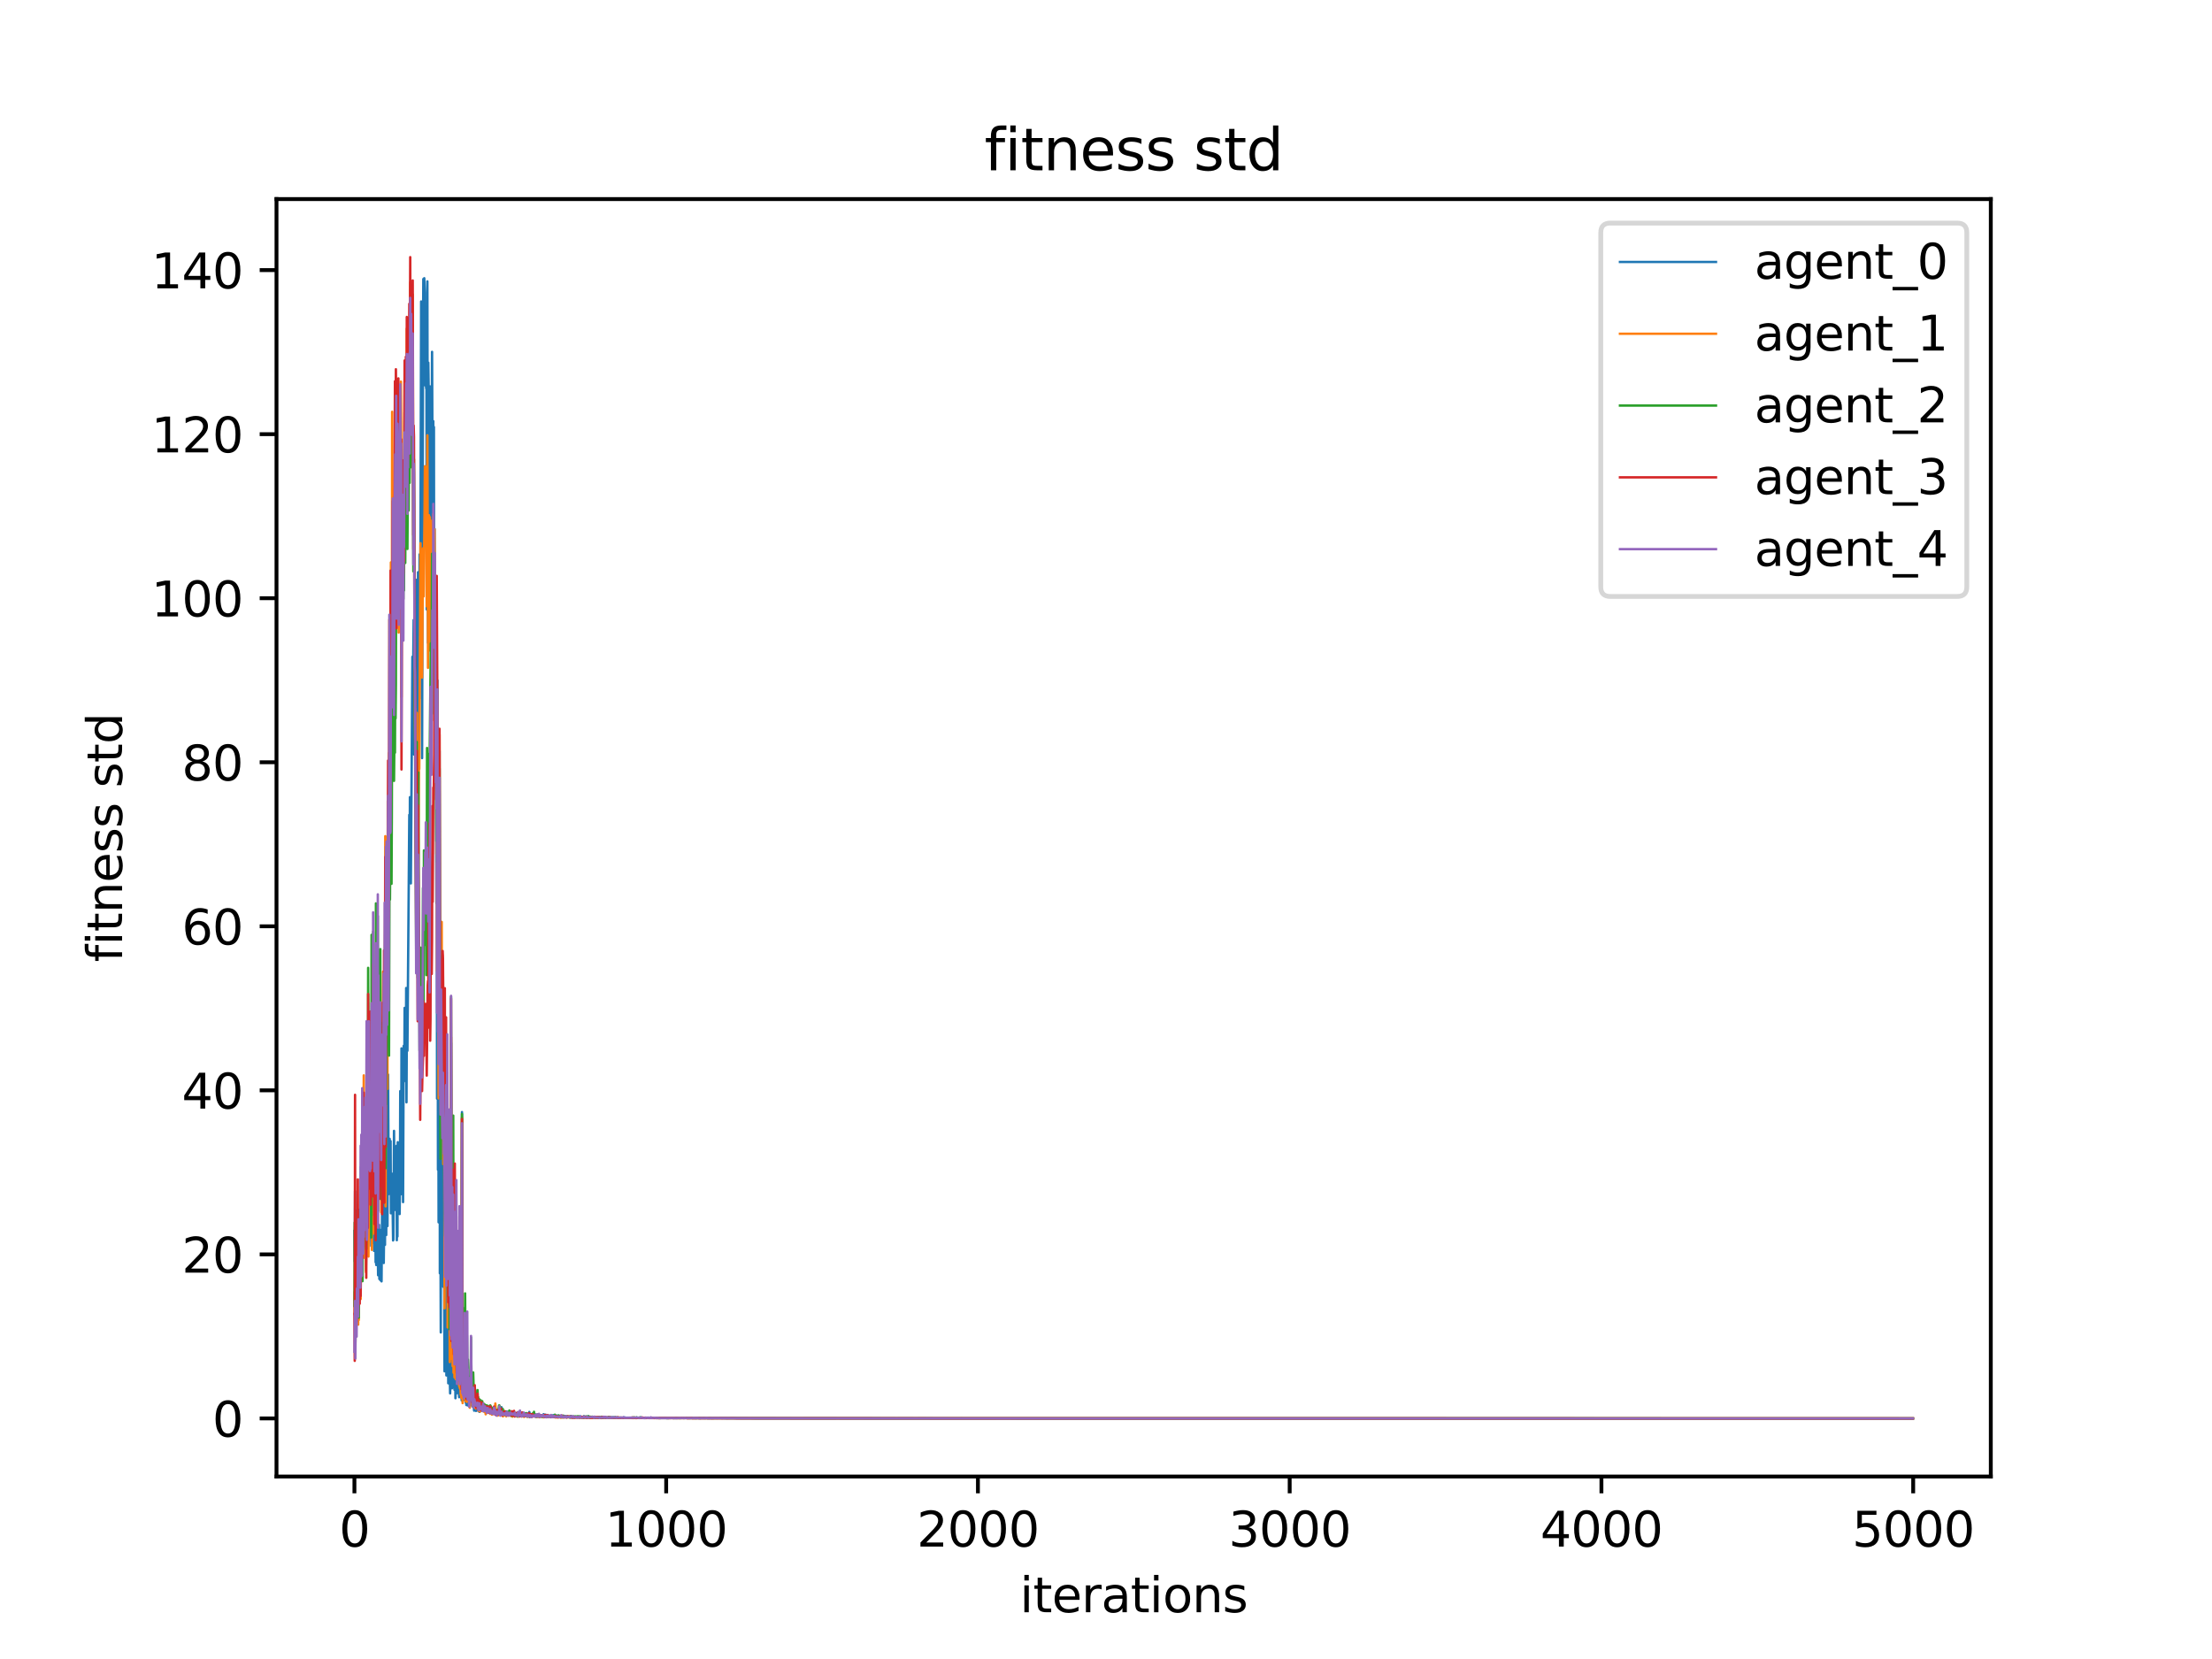 <?xml version="1.0" encoding="utf-8" standalone="no"?>
<!DOCTYPE svg PUBLIC "-//W3C//DTD SVG 1.1//EN"
  "http://www.w3.org/Graphics/SVG/1.1/DTD/svg11.dtd">
<svg xmlns:xlink="http://www.w3.org/1999/xlink" width="460.8pt" height="345.6pt" viewBox="0 0 460.8 345.6" xmlns="http://www.w3.org/2000/svg" version="1.1">
 <defs>
  <style type="text/css">*{stroke-linejoin: round; stroke-linecap: butt}</style>
 </defs>
 <g id="figure_1">
  <g id="patch_1">
   <path d="M 0 345.6 
L 460.8 345.6 
L 460.8 0 
L 0 0 
z
" style="fill: #ffffff"/>
  </g>
  <g id="axes_1">
   <g id="patch_2">
    <path d="M 57.6 307.584 
L 414.72 307.584 
L 414.72 41.472 
L 57.6 41.472 
z
" style="fill: #ffffff"/>
   </g>
   <g id="matplotlib.axis_1">
    <g id="xtick_1">
     <g id="line2d_1">
      <defs>
       <path id="m3b224fd50a" d="M 0 0 
L 0 3.5 
" style="stroke: #000000; stroke-width: 0.8"/>
      </defs>
      <g>
       <use xlink:href="#m3b224fd50a" x="73.833" y="307.584" style="stroke: #000000; stroke-width: 0.8"/>
      </g>
     </g>
     <g id="text_1">
      <!-- 0 -->
      <g transform="translate(70.651 322.182)scale(0.1 -0.1)">
       <defs>
        <path id="DejaVuSans-30" d="M 2034 4250 
Q 1547 4250 1301 3770 
Q 1056 3291 1056 2328 
Q 1056 1369 1301 889 
Q 1547 409 2034 409 
Q 2525 409 2770 889 
Q 3016 1369 3016 2328 
Q 3016 3291 2770 3770 
Q 2525 4250 2034 4250 
z
M 2034 4750 
Q 2819 4750 3233 4129 
Q 3647 3509 3647 2328 
Q 3647 1150 3233 529 
Q 2819 -91 2034 -91 
Q 1250 -91 836 529 
Q 422 1150 422 2328 
Q 422 3509 836 4129 
Q 1250 4750 2034 4750 
z
" transform="scale(0.016)"/>
       </defs>
       <use xlink:href="#DejaVuSans-30"/>
      </g>
     </g>
    </g>
    <g id="xtick_2">
     <g id="line2d_2">
      <g>
       <use xlink:href="#m3b224fd50a" x="138.777" y="307.584" style="stroke: #000000; stroke-width: 0.8"/>
      </g>
     </g>
     <g id="text_2">
      <!-- 1000 -->
      <g transform="translate(126.052 322.182)scale(0.1 -0.1)">
       <defs>
        <path id="DejaVuSans-31" d="M 794 531 
L 1825 531 
L 1825 4091 
L 703 3866 
L 703 4441 
L 1819 4666 
L 2450 4666 
L 2450 531 
L 3481 531 
L 3481 0 
L 794 0 
L 794 531 
z
" transform="scale(0.016)"/>
       </defs>
       <use xlink:href="#DejaVuSans-31"/>
       <use xlink:href="#DejaVuSans-30" x="63.623"/>
       <use xlink:href="#DejaVuSans-30" x="127.246"/>
       <use xlink:href="#DejaVuSans-30" x="190.869"/>
      </g>
     </g>
    </g>
    <g id="xtick_3">
     <g id="line2d_3">
      <g>
       <use xlink:href="#m3b224fd50a" x="203.721" y="307.584" style="stroke: #000000; stroke-width: 0.8"/>
      </g>
     </g>
     <g id="text_3">
      <!-- 2000 -->
      <g transform="translate(190.996 322.182)scale(0.1 -0.1)">
       <defs>
        <path id="DejaVuSans-32" d="M 1228 531 
L 3431 531 
L 3431 0 
L 469 0 
L 469 531 
Q 828 903 1448 1529 
Q 2069 2156 2228 2338 
Q 2531 2678 2651 2914 
Q 2772 3150 2772 3378 
Q 2772 3750 2511 3984 
Q 2250 4219 1831 4219 
Q 1534 4219 1204 4116 
Q 875 4013 500 3803 
L 500 4441 
Q 881 4594 1212 4672 
Q 1544 4750 1819 4750 
Q 2544 4750 2975 4387 
Q 3406 4025 3406 3419 
Q 3406 3131 3298 2873 
Q 3191 2616 2906 2266 
Q 2828 2175 2409 1742 
Q 1991 1309 1228 531 
z
" transform="scale(0.016)"/>
       </defs>
       <use xlink:href="#DejaVuSans-32"/>
       <use xlink:href="#DejaVuSans-30" x="63.623"/>
       <use xlink:href="#DejaVuSans-30" x="127.246"/>
       <use xlink:href="#DejaVuSans-30" x="190.869"/>
      </g>
     </g>
    </g>
    <g id="xtick_4">
     <g id="line2d_4">
      <g>
       <use xlink:href="#m3b224fd50a" x="268.664" y="307.584" style="stroke: #000000; stroke-width: 0.8"/>
      </g>
     </g>
     <g id="text_4">
      <!-- 3000 -->
      <g transform="translate(255.939 322.182)scale(0.1 -0.1)">
       <defs>
        <path id="DejaVuSans-33" d="M 2597 2516 
Q 3050 2419 3304 2112 
Q 3559 1806 3559 1356 
Q 3559 666 3084 287 
Q 2609 -91 1734 -91 
Q 1441 -91 1130 -33 
Q 819 25 488 141 
L 488 750 
Q 750 597 1062 519 
Q 1375 441 1716 441 
Q 2309 441 2620 675 
Q 2931 909 2931 1356 
Q 2931 1769 2642 2001 
Q 2353 2234 1838 2234 
L 1294 2234 
L 1294 2753 
L 1863 2753 
Q 2328 2753 2575 2939 
Q 2822 3125 2822 3475 
Q 2822 3834 2567 4026 
Q 2313 4219 1838 4219 
Q 1578 4219 1281 4162 
Q 984 4106 628 3988 
L 628 4550 
Q 988 4650 1302 4700 
Q 1616 4750 1894 4750 
Q 2613 4750 3031 4423 
Q 3450 4097 3450 3541 
Q 3450 3153 3228 2886 
Q 3006 2619 2597 2516 
z
" transform="scale(0.016)"/>
       </defs>
       <use xlink:href="#DejaVuSans-33"/>
       <use xlink:href="#DejaVuSans-30" x="63.623"/>
       <use xlink:href="#DejaVuSans-30" x="127.246"/>
       <use xlink:href="#DejaVuSans-30" x="190.869"/>
      </g>
     </g>
    </g>
    <g id="xtick_5">
     <g id="line2d_5">
      <g>
       <use xlink:href="#m3b224fd50a" x="333.608" y="307.584" style="stroke: #000000; stroke-width: 0.8"/>
      </g>
     </g>
     <g id="text_5">
      <!-- 4000 -->
      <g transform="translate(320.883 322.182)scale(0.1 -0.1)">
       <defs>
        <path id="DejaVuSans-34" d="M 2419 4116 
L 825 1625 
L 2419 1625 
L 2419 4116 
z
M 2253 4666 
L 3047 4666 
L 3047 1625 
L 3713 1625 
L 3713 1100 
L 3047 1100 
L 3047 0 
L 2419 0 
L 2419 1100 
L 313 1100 
L 313 1709 
L 2253 4666 
z
" transform="scale(0.016)"/>
       </defs>
       <use xlink:href="#DejaVuSans-34"/>
       <use xlink:href="#DejaVuSans-30" x="63.623"/>
       <use xlink:href="#DejaVuSans-30" x="127.246"/>
       <use xlink:href="#DejaVuSans-30" x="190.869"/>
      </g>
     </g>
    </g>
    <g id="xtick_6">
     <g id="line2d_6">
      <g>
       <use xlink:href="#m3b224fd50a" x="398.552" y="307.584" style="stroke: #000000; stroke-width: 0.8"/>
      </g>
     </g>
     <g id="text_6">
      <!-- 5000 -->
      <g transform="translate(385.827 322.182)scale(0.1 -0.1)">
       <defs>
        <path id="DejaVuSans-35" d="M 691 4666 
L 3169 4666 
L 3169 4134 
L 1269 4134 
L 1269 2991 
Q 1406 3038 1543 3061 
Q 1681 3084 1819 3084 
Q 2600 3084 3056 2656 
Q 3513 2228 3513 1497 
Q 3513 744 3044 326 
Q 2575 -91 1722 -91 
Q 1428 -91 1123 -41 
Q 819 9 494 109 
L 494 744 
Q 775 591 1075 516 
Q 1375 441 1709 441 
Q 2250 441 2565 725 
Q 2881 1009 2881 1497 
Q 2881 1984 2565 2268 
Q 2250 2553 1709 2553 
Q 1456 2553 1204 2497 
Q 953 2441 691 2322 
L 691 4666 
z
" transform="scale(0.016)"/>
       </defs>
       <use xlink:href="#DejaVuSans-35"/>
       <use xlink:href="#DejaVuSans-30" x="63.623"/>
       <use xlink:href="#DejaVuSans-30" x="127.246"/>
       <use xlink:href="#DejaVuSans-30" x="190.869"/>
      </g>
     </g>
    </g>
    <g id="text_7">
     <!-- iterations -->
     <g transform="translate(212.433 335.861)scale(0.1 -0.1)">
      <defs>
       <path id="DejaVuSans-69" d="M 603 3500 
L 1178 3500 
L 1178 0 
L 603 0 
L 603 3500 
z
M 603 4863 
L 1178 4863 
L 1178 4134 
L 603 4134 
L 603 4863 
z
" transform="scale(0.016)"/>
       <path id="DejaVuSans-74" d="M 1172 4494 
L 1172 3500 
L 2356 3500 
L 2356 3053 
L 1172 3053 
L 1172 1153 
Q 1172 725 1289 603 
Q 1406 481 1766 481 
L 2356 481 
L 2356 0 
L 1766 0 
Q 1100 0 847 248 
Q 594 497 594 1153 
L 594 3053 
L 172 3053 
L 172 3500 
L 594 3500 
L 594 4494 
L 1172 4494 
z
" transform="scale(0.016)"/>
       <path id="DejaVuSans-65" d="M 3597 1894 
L 3597 1613 
L 953 1613 
Q 991 1019 1311 708 
Q 1631 397 2203 397 
Q 2534 397 2845 478 
Q 3156 559 3463 722 
L 3463 178 
Q 3153 47 2828 -22 
Q 2503 -91 2169 -91 
Q 1331 -91 842 396 
Q 353 884 353 1716 
Q 353 2575 817 3079 
Q 1281 3584 2069 3584 
Q 2775 3584 3186 3129 
Q 3597 2675 3597 1894 
z
M 3022 2063 
Q 3016 2534 2758 2815 
Q 2500 3097 2075 3097 
Q 1594 3097 1305 2825 
Q 1016 2553 972 2059 
L 3022 2063 
z
" transform="scale(0.016)"/>
       <path id="DejaVuSans-72" d="M 2631 2963 
Q 2534 3019 2420 3045 
Q 2306 3072 2169 3072 
Q 1681 3072 1420 2755 
Q 1159 2438 1159 1844 
L 1159 0 
L 581 0 
L 581 3500 
L 1159 3500 
L 1159 2956 
Q 1341 3275 1631 3429 
Q 1922 3584 2338 3584 
Q 2397 3584 2469 3576 
Q 2541 3569 2628 3553 
L 2631 2963 
z
" transform="scale(0.016)"/>
       <path id="DejaVuSans-61" d="M 2194 1759 
Q 1497 1759 1228 1600 
Q 959 1441 959 1056 
Q 959 750 1161 570 
Q 1363 391 1709 391 
Q 2188 391 2477 730 
Q 2766 1069 2766 1631 
L 2766 1759 
L 2194 1759 
z
M 3341 1997 
L 3341 0 
L 2766 0 
L 2766 531 
Q 2569 213 2275 61 
Q 1981 -91 1556 -91 
Q 1019 -91 701 211 
Q 384 513 384 1019 
Q 384 1609 779 1909 
Q 1175 2209 1959 2209 
L 2766 2209 
L 2766 2266 
Q 2766 2663 2505 2880 
Q 2244 3097 1772 3097 
Q 1472 3097 1187 3025 
Q 903 2953 641 2809 
L 641 3341 
Q 956 3463 1253 3523 
Q 1550 3584 1831 3584 
Q 2591 3584 2966 3190 
Q 3341 2797 3341 1997 
z
" transform="scale(0.016)"/>
       <path id="DejaVuSans-6f" d="M 1959 3097 
Q 1497 3097 1228 2736 
Q 959 2375 959 1747 
Q 959 1119 1226 758 
Q 1494 397 1959 397 
Q 2419 397 2687 759 
Q 2956 1122 2956 1747 
Q 2956 2369 2687 2733 
Q 2419 3097 1959 3097 
z
M 1959 3584 
Q 2709 3584 3137 3096 
Q 3566 2609 3566 1747 
Q 3566 888 3137 398 
Q 2709 -91 1959 -91 
Q 1206 -91 779 398 
Q 353 888 353 1747 
Q 353 2609 779 3096 
Q 1206 3584 1959 3584 
z
" transform="scale(0.016)"/>
       <path id="DejaVuSans-6e" d="M 3513 2113 
L 3513 0 
L 2938 0 
L 2938 2094 
Q 2938 2591 2744 2837 
Q 2550 3084 2163 3084 
Q 1697 3084 1428 2787 
Q 1159 2491 1159 1978 
L 1159 0 
L 581 0 
L 581 3500 
L 1159 3500 
L 1159 2956 
Q 1366 3272 1645 3428 
Q 1925 3584 2291 3584 
Q 2894 3584 3203 3211 
Q 3513 2838 3513 2113 
z
" transform="scale(0.016)"/>
       <path id="DejaVuSans-73" d="M 2834 3397 
L 2834 2853 
Q 2591 2978 2328 3040 
Q 2066 3103 1784 3103 
Q 1356 3103 1142 2972 
Q 928 2841 928 2578 
Q 928 2378 1081 2264 
Q 1234 2150 1697 2047 
L 1894 2003 
Q 2506 1872 2764 1633 
Q 3022 1394 3022 966 
Q 3022 478 2636 193 
Q 2250 -91 1575 -91 
Q 1294 -91 989 -36 
Q 684 19 347 128 
L 347 722 
Q 666 556 975 473 
Q 1284 391 1588 391 
Q 1994 391 2212 530 
Q 2431 669 2431 922 
Q 2431 1156 2273 1281 
Q 2116 1406 1581 1522 
L 1381 1569 
Q 847 1681 609 1914 
Q 372 2147 372 2553 
Q 372 3047 722 3315 
Q 1072 3584 1716 3584 
Q 2034 3584 2315 3537 
Q 2597 3491 2834 3397 
z
" transform="scale(0.016)"/>
      </defs>
      <use xlink:href="#DejaVuSans-69"/>
      <use xlink:href="#DejaVuSans-74" x="27.783"/>
      <use xlink:href="#DejaVuSans-65" x="66.992"/>
      <use xlink:href="#DejaVuSans-72" x="128.516"/>
      <use xlink:href="#DejaVuSans-61" x="169.629"/>
      <use xlink:href="#DejaVuSans-74" x="230.908"/>
      <use xlink:href="#DejaVuSans-69" x="270.117"/>
      <use xlink:href="#DejaVuSans-6f" x="297.9"/>
      <use xlink:href="#DejaVuSans-6e" x="359.082"/>
      <use xlink:href="#DejaVuSans-73" x="422.461"/>
     </g>
    </g>
   </g>
   <g id="matplotlib.axis_2">
    <g id="ytick_1">
     <g id="line2d_7">
      <defs>
       <path id="m038894be3c" d="M 0 0 
L -3.5 0 
" style="stroke: #000000; stroke-width: 0.8"/>
      </defs>
      <g>
       <use xlink:href="#m038894be3c" x="57.6" y="295.488" style="stroke: #000000; stroke-width: 0.8"/>
      </g>
     </g>
     <g id="text_8">
      <!-- 0 -->
      <g transform="translate(44.237 299.287)scale(0.1 -0.1)">
       <use xlink:href="#DejaVuSans-30"/>
      </g>
     </g>
    </g>
    <g id="ytick_2">
     <g id="line2d_8">
      <g>
       <use xlink:href="#m038894be3c" x="57.6" y="261.314" style="stroke: #000000; stroke-width: 0.8"/>
      </g>
     </g>
     <g id="text_9">
      <!-- 20 -->
      <g transform="translate(37.875 265.113)scale(0.1 -0.1)">
       <use xlink:href="#DejaVuSans-32"/>
       <use xlink:href="#DejaVuSans-30" x="63.623"/>
      </g>
     </g>
    </g>
    <g id="ytick_3">
     <g id="line2d_9">
      <g>
       <use xlink:href="#m038894be3c" x="57.6" y="227.139" style="stroke: #000000; stroke-width: 0.8"/>
      </g>
     </g>
     <g id="text_10">
      <!-- 40 -->
      <g transform="translate(37.875 230.939)scale(0.1 -0.1)">
       <use xlink:href="#DejaVuSans-34"/>
       <use xlink:href="#DejaVuSans-30" x="63.623"/>
      </g>
     </g>
    </g>
    <g id="ytick_4">
     <g id="line2d_10">
      <g>
       <use xlink:href="#m038894be3c" x="57.6" y="192.965" style="stroke: #000000; stroke-width: 0.8"/>
      </g>
     </g>
     <g id="text_11">
      <!-- 60 -->
      <g transform="translate(37.875 196.764)scale(0.1 -0.1)">
       <defs>
        <path id="DejaVuSans-36" d="M 2113 2584 
Q 1688 2584 1439 2293 
Q 1191 2003 1191 1497 
Q 1191 994 1439 701 
Q 1688 409 2113 409 
Q 2538 409 2786 701 
Q 3034 994 3034 1497 
Q 3034 2003 2786 2293 
Q 2538 2584 2113 2584 
z
M 3366 4563 
L 3366 3988 
Q 3128 4100 2886 4159 
Q 2644 4219 2406 4219 
Q 1781 4219 1451 3797 
Q 1122 3375 1075 2522 
Q 1259 2794 1537 2939 
Q 1816 3084 2150 3084 
Q 2853 3084 3261 2657 
Q 3669 2231 3669 1497 
Q 3669 778 3244 343 
Q 2819 -91 2113 -91 
Q 1303 -91 875 529 
Q 447 1150 447 2328 
Q 447 3434 972 4092 
Q 1497 4750 2381 4750 
Q 2619 4750 2861 4703 
Q 3103 4656 3366 4563 
z
" transform="scale(0.016)"/>
       </defs>
       <use xlink:href="#DejaVuSans-36"/>
       <use xlink:href="#DejaVuSans-30" x="63.623"/>
      </g>
     </g>
    </g>
    <g id="ytick_5">
     <g id="line2d_11">
      <g>
       <use xlink:href="#m038894be3c" x="57.6" y="158.791" style="stroke: #000000; stroke-width: 0.8"/>
      </g>
     </g>
     <g id="text_12">
      <!-- 80 -->
      <g transform="translate(37.875 162.59)scale(0.1 -0.1)">
       <defs>
        <path id="DejaVuSans-38" d="M 2034 2216 
Q 1584 2216 1326 1975 
Q 1069 1734 1069 1313 
Q 1069 891 1326 650 
Q 1584 409 2034 409 
Q 2484 409 2743 651 
Q 3003 894 3003 1313 
Q 3003 1734 2745 1975 
Q 2488 2216 2034 2216 
z
M 1403 2484 
Q 997 2584 770 2862 
Q 544 3141 544 3541 
Q 544 4100 942 4425 
Q 1341 4750 2034 4750 
Q 2731 4750 3128 4425 
Q 3525 4100 3525 3541 
Q 3525 3141 3298 2862 
Q 3072 2584 2669 2484 
Q 3125 2378 3379 2068 
Q 3634 1759 3634 1313 
Q 3634 634 3220 271 
Q 2806 -91 2034 -91 
Q 1263 -91 848 271 
Q 434 634 434 1313 
Q 434 1759 690 2068 
Q 947 2378 1403 2484 
z
M 1172 3481 
Q 1172 3119 1398 2916 
Q 1625 2713 2034 2713 
Q 2441 2713 2670 2916 
Q 2900 3119 2900 3481 
Q 2900 3844 2670 4047 
Q 2441 4250 2034 4250 
Q 1625 4250 1398 4047 
Q 1172 3844 1172 3481 
z
" transform="scale(0.016)"/>
       </defs>
       <use xlink:href="#DejaVuSans-38"/>
       <use xlink:href="#DejaVuSans-30" x="63.623"/>
      </g>
     </g>
    </g>
    <g id="ytick_6">
     <g id="line2d_12">
      <g>
       <use xlink:href="#m038894be3c" x="57.6" y="124.616" style="stroke: #000000; stroke-width: 0.8"/>
      </g>
     </g>
     <g id="text_13">
      <!-- 100 -->
      <g transform="translate(31.512 128.415)scale(0.1 -0.1)">
       <use xlink:href="#DejaVuSans-31"/>
       <use xlink:href="#DejaVuSans-30" x="63.623"/>
       <use xlink:href="#DejaVuSans-30" x="127.246"/>
      </g>
     </g>
    </g>
    <g id="ytick_7">
     <g id="line2d_13">
      <g>
       <use xlink:href="#m038894be3c" x="57.6" y="90.442" style="stroke: #000000; stroke-width: 0.8"/>
      </g>
     </g>
     <g id="text_14">
      <!-- 120 -->
      <g transform="translate(31.512 94.241)scale(0.1 -0.1)">
       <use xlink:href="#DejaVuSans-31"/>
       <use xlink:href="#DejaVuSans-32" x="63.623"/>
       <use xlink:href="#DejaVuSans-30" x="127.246"/>
      </g>
     </g>
    </g>
    <g id="ytick_8">
     <g id="line2d_14">
      <g>
       <use xlink:href="#m038894be3c" x="57.6" y="56.267" style="stroke: #000000; stroke-width: 0.8"/>
      </g>
     </g>
     <g id="text_15">
      <!-- 140 -->
      <g transform="translate(31.512 60.067)scale(0.1 -0.1)">
       <use xlink:href="#DejaVuSans-31"/>
       <use xlink:href="#DejaVuSans-34" x="63.623"/>
       <use xlink:href="#DejaVuSans-30" x="127.246"/>
      </g>
     </g>
    </g>
    <g id="text_16">
     <!-- fitness std -->
     <g transform="translate(25.433 200.42)rotate(-90)scale(0.1 -0.1)">
      <defs>
       <path id="DejaVuSans-66" d="M 2375 4863 
L 2375 4384 
L 1825 4384 
Q 1516 4384 1395 4259 
Q 1275 4134 1275 3809 
L 1275 3500 
L 2222 3500 
L 2222 3053 
L 1275 3053 
L 1275 0 
L 697 0 
L 697 3053 
L 147 3053 
L 147 3500 
L 697 3500 
L 697 3744 
Q 697 4328 969 4595 
Q 1241 4863 1831 4863 
L 2375 4863 
z
" transform="scale(0.016)"/>
       <path id="DejaVuSans-20" transform="scale(0.016)"/>
       <path id="DejaVuSans-64" d="M 2906 2969 
L 2906 4863 
L 3481 4863 
L 3481 0 
L 2906 0 
L 2906 525 
Q 2725 213 2448 61 
Q 2172 -91 1784 -91 
Q 1150 -91 751 415 
Q 353 922 353 1747 
Q 353 2572 751 3078 
Q 1150 3584 1784 3584 
Q 2172 3584 2448 3432 
Q 2725 3281 2906 2969 
z
M 947 1747 
Q 947 1113 1208 752 
Q 1469 391 1925 391 
Q 2381 391 2643 752 
Q 2906 1113 2906 1747 
Q 2906 2381 2643 2742 
Q 2381 3103 1925 3103 
Q 1469 3103 1208 2742 
Q 947 2381 947 1747 
z
" transform="scale(0.016)"/>
      </defs>
      <use xlink:href="#DejaVuSans-66"/>
      <use xlink:href="#DejaVuSans-69" x="35.205"/>
      <use xlink:href="#DejaVuSans-74" x="62.988"/>
      <use xlink:href="#DejaVuSans-6e" x="102.197"/>
      <use xlink:href="#DejaVuSans-65" x="165.576"/>
      <use xlink:href="#DejaVuSans-73" x="227.1"/>
      <use xlink:href="#DejaVuSans-73" x="279.199"/>
      <use xlink:href="#DejaVuSans-20" x="331.299"/>
      <use xlink:href="#DejaVuSans-73" x="363.086"/>
      <use xlink:href="#DejaVuSans-74" x="415.186"/>
      <use xlink:href="#DejaVuSans-64" x="454.395"/>
     </g>
    </g>
   </g>
   <g id="line2d_15">
    <path d="M 73.833 256.424 
L 73.898 262.778 
L 73.963 248.153 
L 74.028 275.308 
L 74.093 256.88 
L 74.157 261.942 
L 74.222 252.206 
L 74.287 260.229 
L 74.352 253.805 
L 74.417 261.957 
L 74.482 256.797 
L 74.547 256.277 
L 74.612 262.774 
L 74.677 255.292 
L 74.742 260.07 
L 74.807 257.924 
L 74.872 251.993 
L 74.937 263.93 
L 75.002 258.404 
L 75.067 255.249 
L 75.132 258.587 
L 75.197 243.056 
L 75.391 263.432 
L 75.586 254.683 
L 75.651 253.46 
L 75.716 260.045 
L 75.781 259.583 
L 75.846 257.079 
L 75.911 258.336 
L 75.976 257.996 
L 76.041 251.156 
L 76.236 264.598 
L 76.366 252.105 
L 76.43 260.051 
L 76.56 248.541 
L 76.755 255.456 
L 76.82 257.336 
L 76.885 251.68 
L 76.95 254.282 
L 77.145 256.981 
L 77.21 250.46 
L 77.34 259.557 
L 77.405 248.424 
L 77.47 258.942 
L 77.535 255.578 
L 77.599 258.267 
L 77.794 249.849 
L 77.924 260.579 
L 77.989 252.212 
L 78.054 259.323 
L 78.184 252.657 
L 78.249 262.949 
L 78.314 257.155 
L 78.379 263.525 
L 78.444 257.848 
L 78.509 258.935 
L 78.574 258.469 
L 78.639 255.429 
L 78.768 265.655 
L 78.833 263.662 
L 78.898 262.621 
L 78.963 255.161 
L 79.028 266.435 
L 79.093 263.498 
L 79.223 266.652 
L 79.288 266.728 
L 79.353 256.214 
L 79.483 266.933 
L 79.613 249.111 
L 79.678 261.685 
L 79.873 249.237 
L 79.937 263.104 
L 80.002 257.647 
L 80.067 257.048 
L 80.132 253.153 
L 80.197 259.329 
L 80.262 235.216 
L 80.327 251.837 
L 80.392 251.66 
L 80.457 257.274 
L 80.522 244.946 
L 80.587 253.906 
L 80.652 249.059 
L 80.717 255.41 
L 80.847 223.859 
L 80.912 236.462 
L 80.977 248.755 
L 81.041 248.555 
L 81.106 245.687 
L 81.171 237.237 
L 81.236 241.327 
L 81.366 237.718 
L 81.431 252.75 
L 81.496 246.847 
L 81.561 245.567 
L 81.626 250.832 
L 81.691 244.517 
L 81.886 258.409 
L 81.951 258.241 
L 82.081 235.586 
L 82.21 252.056 
L 82.275 246.886 
L 82.34 252.033 
L 82.405 251.181 
L 82.47 249.807 
L 82.535 250.665 
L 82.6 238.701 
L 82.665 258.357 
L 82.73 253.671 
L 82.795 257.588 
L 82.86 237.945 
L 82.925 251.335 
L 82.99 245.935 
L 83.055 247.784 
L 83.12 246.869 
L 83.25 252.909 
L 83.315 247.299 
L 83.379 227.3 
L 83.444 234.547 
L 83.509 248.79 
L 83.574 243.601 
L 83.639 218.4 
L 83.704 221.005 
L 83.769 226.981 
L 83.834 246.663 
L 83.899 235.338 
L 83.964 250.418 
L 84.094 217.871 
L 84.159 225.32 
L 84.224 224.144 
L 84.289 209.966 
L 84.354 223.611 
L 84.419 221.546 
L 84.484 210.87 
L 84.548 224.342 
L 84.613 205.823 
L 84.678 229.632 
L 84.743 215.691 
L 84.808 209.131 
L 84.873 218.897 
L 85.133 186.283 
L 85.263 169.742 
L 85.328 183.644 
L 85.393 166.074 
L 85.458 175.255 
L 85.523 169.746 
L 85.588 184.029 
L 85.912 136.822 
L 85.977 152.787 
L 86.042 142.312 
L 86.172 129.153 
L 86.237 157.167 
L 86.302 151.027 
L 86.497 135.459 
L 86.562 147.239 
L 86.627 142.206 
L 86.757 147.113 
L 86.822 120.768 
L 87.016 168.029 
L 87.081 119.212 
L 87.146 149.383 
L 87.276 126.64 
L 87.341 145.549 
L 87.406 115.493 
L 87.471 137.098 
L 87.536 134.994 
L 87.731 62.802 
L 87.926 157.93 
L 88.12 72.332 
L 88.185 58.132 
L 88.25 79.716 
L 88.315 70.728 
L 88.38 57.956 
L 88.445 59.505 
L 88.51 60.957 
L 88.575 80.304 
L 88.64 66.763 
L 88.77 80.878 
L 88.835 74.237 
L 88.9 126.966 
L 89.03 58.614 
L 89.159 133.903 
L 89.224 75.551 
L 89.289 80.427 
L 89.354 87.345 
L 89.484 112.252 
L 89.549 80.481 
L 89.614 85.443 
L 89.679 109.233 
L 89.744 104.314 
L 89.809 105.027 
L 89.874 118.129 
L 90.004 73.297 
L 90.199 118.276 
L 90.264 87.734 
L 90.328 114.608 
L 90.393 88.953 
L 90.458 142.517 
L 90.523 110.168 
L 90.653 134.056 
L 90.718 120.053 
L 90.913 188.179 
L 90.978 156.54 
L 91.043 228.859 
L 91.108 141.732 
L 91.238 243.682 
L 91.303 216.378 
L 91.368 254.629 
L 91.433 213.78 
L 91.497 253.279 
L 91.562 156.454 
L 91.627 265.254 
L 91.692 262.799 
L 91.757 258.472 
L 91.822 277.563 
L 91.887 217.92 
L 91.952 238.953 
L 92.017 235.074 
L 92.082 238.452 
L 92.147 255.361 
L 92.277 225.964 
L 92.342 268.064 
L 92.407 229.362 
L 92.602 285.666 
L 92.796 266.338 
L 92.861 250.685 
L 92.926 254.312 
L 92.991 286.53 
L 93.056 269.102 
L 93.186 249.798 
L 93.251 285.486 
L 93.316 278.279 
L 93.381 288.169 
L 93.511 260.284 
L 93.641 286.238 
L 93.706 287.149 
L 93.771 290.261 
L 93.835 287.016 
L 93.9 288.279 
L 93.965 217.276 
L 94.095 289.13 
L 94.16 289.208 
L 94.225 256.458 
L 94.355 289.024 
L 94.42 257.818 
L 94.485 287.003 
L 94.55 286.293 
L 94.615 286.805 
L 94.68 289.526 
L 94.745 264.238 
L 94.875 291.278 
L 95.004 288.71 
L 95.069 288.299 
L 95.199 290.226 
L 95.264 285.375 
L 95.329 289.736 
L 95.394 289.215 
L 95.459 287.5 
L 95.654 291.064 
L 95.719 263.893 
L 95.849 288.937 
L 95.979 290.247 
L 96.108 289.872 
L 96.173 291.733 
L 96.238 231.668 
L 96.368 291.087 
L 96.498 288.679 
L 96.693 291.655 
L 96.888 289.803 
L 97.018 292.208 
L 97.083 290.915 
L 97.148 292.691 
L 97.277 289.938 
L 97.407 292.776 
L 97.472 290.469 
L 97.537 291.953 
L 97.602 291.876 
L 97.667 290.515 
L 97.797 292.968 
L 97.862 292.64 
L 97.992 291.149 
L 98.057 291.532 
L 98.122 290.641 
L 98.317 292.801 
L 98.382 292.894 
L 98.446 292.096 
L 98.511 293.059 
L 98.576 291.775 
L 98.771 293.869 
L 98.901 292.535 
L 98.966 293.677 
L 99.031 292.158 
L 99.096 293.037 
L 99.161 293.928 
L 99.226 293.421 
L 99.291 293.719 
L 99.486 292.362 
L 99.551 293.698 
L 99.615 292.054 
L 99.68 293.971 
L 99.745 293.732 
L 99.81 292.488 
L 99.875 294.116 
L 99.94 293.474 
L 100.005 293.561 
L 100.07 293.991 
L 100.265 292.637 
L 100.33 292.874 
L 100.395 292.597 
L 100.525 293.939 
L 100.655 292.738 
L 100.72 293.808 
L 100.849 292.996 
L 100.914 294.023 
L 100.979 293.831 
L 101.044 293.78 
L 101.109 293.579 
L 101.174 293.631 
L 101.304 294.222 
L 101.369 293.26 
L 101.434 294.134 
L 101.499 293.365 
L 101.564 293.83 
L 101.629 293.166 
L 101.694 294.126 
L 101.759 293.971 
L 101.888 294.133 
L 101.953 293.871 
L 102.148 294.359 
L 102.343 293.799 
L 102.538 294.538 
L 102.798 293.951 
L 102.863 294.031 
L 102.993 293.302 
L 103.122 294.224 
L 103.187 294.103 
L 103.252 294.132 
L 103.447 294.574 
L 103.512 294.359 
L 103.577 293.704 
L 103.642 294.557 
L 103.707 294.34 
L 103.772 294.478 
L 103.837 293.759 
L 103.902 294.34 
L 103.967 293.755 
L 104.032 293.911 
L 104.162 294.451 
L 104.226 294.333 
L 104.291 294.626 
L 104.486 293.161 
L 104.616 294.367 
L 104.681 294.018 
L 104.746 294.392 
L 104.811 294.09 
L 104.876 294.604 
L 104.941 294.312 
L 105.071 294.468 
L 105.136 294.117 
L 105.201 294.742 
L 105.266 294.434 
L 105.331 294.556 
L 105.46 294.039 
L 105.525 294.675 
L 105.59 294.588 
L 105.785 294.186 
L 105.85 294.303 
L 105.915 294.731 
L 105.98 294.543 
L 106.11 294.779 
L 106.37 294.134 
L 106.5 294.929 
L 106.629 294.141 
L 106.694 294.119 
L 106.759 294.587 
L 106.824 294.557 
L 106.954 294.844 
L 107.084 294.267 
L 107.149 294.797 
L 107.214 294.466 
L 107.279 294.922 
L 107.344 294.741 
L 107.409 294.917 
L 107.474 294.347 
L 107.539 294.922 
L 107.604 294.656 
L 107.668 294.85 
L 107.733 294.692 
L 107.798 294.764 
L 107.863 294.745 
L 107.928 294.591 
L 107.993 294.714 
L 108.058 294.665 
L 108.123 294.781 
L 108.188 294.464 
L 108.253 294.697 
L 108.383 294.622 
L 108.448 294.828 
L 108.513 294.673 
L 108.578 294.362 
L 108.708 294.702 
L 108.773 294.285 
L 108.837 294.726 
L 108.902 294.647 
L 108.967 294.826 
L 109.032 294.442 
L 109.227 294.975 
L 109.292 295 
L 109.357 294.88 
L 109.422 294.443 
L 109.487 294.625 
L 109.552 294.603 
L 109.617 294.892 
L 109.682 294.606 
L 109.747 294.772 
L 109.812 294.732 
L 109.877 294.987 
L 110.006 294.447 
L 110.071 294.517 
L 110.201 294.978 
L 110.266 294.136 
L 110.331 295.207 
L 110.396 295.048 
L 110.461 294.49 
L 110.526 294.842 
L 110.721 294.67 
L 110.786 295.022 
L 110.851 294.626 
L 110.916 294.901 
L 110.981 294.7 
L 111.111 294.918 
L 111.175 294.76 
L 111.24 294.868 
L 111.37 294.907 
L 111.435 294.679 
L 111.5 294.933 
L 111.565 294.734 
L 111.63 295.153 
L 111.695 295.082 
L 111.76 294.951 
L 111.825 295.158 
L 111.955 294.672 
L 112.15 295.078 
L 112.215 294.861 
L 112.28 294.998 
L 112.344 294.923 
L 112.409 295.039 
L 112.604 294.904 
L 112.669 295.063 
L 112.734 295.006 
L 112.864 294.865 
L 112.929 295.045 
L 112.994 294.998 
L 113.124 295.118 
L 113.254 294.607 
L 113.384 295.123 
L 113.578 294.706 
L 113.708 295.043 
L 113.773 294.75 
L 113.838 295.242 
L 113.903 295.151 
L 113.968 295.07 
L 114.033 295.197 
L 114.163 295.01 
L 114.358 294.904 
L 114.553 295.046 
L 114.617 294.937 
L 114.747 295.239 
L 114.812 295.192 
L 114.877 294.926 
L 115.007 295.218 
L 115.072 295.059 
L 115.137 295.147 
L 115.202 295.101 
L 115.267 294.797 
L 115.332 294.947 
L 115.397 294.921 
L 115.462 295.201 
L 115.527 295.094 
L 115.592 295.023 
L 115.722 295.123 
L 115.851 294.956 
L 115.916 295.174 
L 115.981 294.866 
L 116.046 295.237 
L 116.111 295.216 
L 116.241 295.133 
L 116.306 295.195 
L 116.371 294.88 
L 116.436 295.089 
L 116.501 295.212 
L 116.566 295.172 
L 117.345 295.226 
L 117.41 294.914 
L 117.475 295.159 
L 117.54 295.067 
L 117.605 294.991 
L 117.735 295.211 
L 117.8 295.016 
L 117.865 295.04 
L 117.93 295.238 
L 117.995 295.108 
L 118.06 295.257 
L 118.124 295.162 
L 118.319 295.053 
L 118.384 295.205 
L 118.449 295.044 
L 118.514 295.146 
L 118.709 295.118 
L 118.774 294.981 
L 118.904 295.258 
L 118.969 295.16 
L 119.034 295.248 
L 119.164 295.116 
L 119.358 295.242 
L 119.748 295.148 
L 119.943 295.274 
L 120.138 295.121 
L 120.203 295.26 
L 120.268 295.223 
L 120.398 295.168 
L 120.592 295.229 
L 120.722 295.136 
L 120.787 295.248 
L 120.852 295.184 
L 120.917 295.041 
L 120.982 295.086 
L 121.307 295.341 
L 121.437 295.144 
L 121.502 295.238 
L 121.566 295.143 
L 121.631 295.134 
L 121.696 295.31 
L 121.761 295.184 
L 121.891 295.321 
L 121.956 295.091 
L 122.021 295.216 
L 122.151 295.303 
L 122.281 295.165 
L 122.411 295.285 
L 122.476 295.038 
L 122.541 295.311 
L 122.606 295.276 
L 122.671 295.312 
L 122.735 295.098 
L 122.8 295.321 
L 122.865 295.228 
L 122.93 295.299 
L 122.995 295.226 
L 123.19 295.322 
L 123.255 295.229 
L 123.32 295.332 
L 123.385 295.242 
L 123.58 295.221 
L 123.84 295.268 
L 124.554 295.31 
L 124.749 295.178 
L 124.944 295.313 
L 125.268 295.331 
L 125.333 295.35 
L 125.398 295.135 
L 125.463 295.318 
L 125.528 295.25 
L 125.788 295.341 
L 126.242 295.271 
L 126.502 295.353 
L 126.632 295.288 
L 126.697 295.36 
L 126.762 295.285 
L 127.346 295.268 
L 127.996 295.243 
L 128.061 295.36 
L 128.126 295.308 
L 128.321 295.286 
L 128.386 295.374 
L 128.451 295.309 
L 128.58 295.301 
L 128.645 295.25 
L 128.71 295.339 
L 129.23 295.34 
L 129.749 295.346 
L 129.814 295.356 
L 129.944 295.277 
L 130.074 295.364 
L 130.139 295.27 
L 130.204 295.337 
L 132.542 295.328 
L 132.607 295.414 
L 132.672 295.296 
L 132.737 295.334 
L 133.386 295.335 
L 133.451 295.396 
L 133.516 295.258 
L 133.581 295.344 
L 134.685 295.383 
L 134.945 295.317 
L 135.075 295.372 
L 135.854 295.341 
L 135.984 295.361 
L 136.244 295.358 
L 136.439 295.412 
L 136.698 295.338 
L 136.893 295.415 
L 137.348 295.347 
L 137.543 295.411 
L 137.738 295.388 
L 138.127 295.401 
L 138.322 295.381 
L 138.452 295.396 
L 138.582 295.365 
L 138.842 295.427 
L 139.751 295.386 
L 140.076 295.397 
L 140.465 295.414 
L 141.959 295.397 
L 142.284 295.4 
L 142.738 295.414 
L 143.128 295.392 
L 143.453 295.423 
L 143.842 295.4 
L 144.037 295.416 
L 144.557 295.425 
L 144.946 295.417 
L 145.076 295.418 
L 145.856 295.418 
L 146.635 295.416 
L 147.414 295.435 
L 147.544 295.437 
L 148.193 295.428 
L 151.311 295.431 
L 154.753 295.439 
L 160.078 295.449 
L 160.468 295.449 
L 168.716 295.46 
L 169.755 295.46 
L 170.274 295.457 
L 175.73 295.465 
L 181.445 295.468 
L 182.809 295.469 
L 186.965 295.476 
L 187.614 295.472 
L 190.862 295.476 
L 192.355 295.473 
L 197.811 295.479 
L 200.149 295.475 
L 203.915 295.477 
L 208.721 295.478 
L 210.734 295.479 
L 236.582 295.483 
L 241.258 295.484 
L 270.353 295.486 
L 323.607 295.487 
L 355.754 295.488 
L 398.487 295.488 
L 398.487 295.488 
" clip-path="url(#pae7e7d355e)" style="fill: none; stroke: #1f77b4; stroke-width: 0.5; stroke-linecap: square"/>
   </g>
   <g id="line2d_16">
    <path d="M 73.833 273.716 
L 73.898 269.133 
L 74.028 278.631 
L 74.093 274.548 
L 74.157 273.625 
L 74.352 264.068 
L 74.482 269.242 
L 74.547 269.289 
L 74.612 275.947 
L 74.677 255.617 
L 74.742 274.979 
L 74.807 268.406 
L 74.872 261.816 
L 74.937 269.522 
L 75.067 258.819 
L 75.132 270.617 
L 75.261 238.045 
L 75.326 251.636 
L 75.391 264.109 
L 75.456 242.708 
L 75.521 257.47 
L 75.586 241.723 
L 75.651 253.087 
L 75.781 224.021 
L 75.911 262.019 
L 76.041 249.532 
L 76.106 252.299 
L 76.171 251.136 
L 76.236 265.004 
L 76.301 257.357 
L 76.366 254.698 
L 76.43 256.054 
L 76.56 223 
L 76.755 261.756 
L 76.82 255.779 
L 76.885 231.665 
L 76.95 250.537 
L 77.015 247.281 
L 77.08 243.178 
L 77.21 222.639 
L 77.34 247.403 
L 77.405 228.155 
L 77.47 260.375 
L 77.664 221.831 
L 77.729 217.439 
L 77.794 256.96 
L 77.859 218.277 
L 77.989 256.776 
L 78.119 222.219 
L 78.184 222.845 
L 78.249 225.759 
L 78.314 246.268 
L 78.379 224.332 
L 78.444 251.761 
L 78.509 236.697 
L 78.574 211.553 
L 78.639 250.649 
L 78.704 234.309 
L 78.768 240.75 
L 78.833 225.168 
L 78.898 242.822 
L 79.028 221.528 
L 79.158 237.679 
L 79.223 211.283 
L 79.288 248.829 
L 79.353 225.286 
L 79.418 252.555 
L 79.483 243.692 
L 79.548 240.472 
L 79.808 202.425 
L 79.873 206.165 
L 80.067 245.189 
L 80.262 174.191 
L 80.327 251.3 
L 80.392 203.845 
L 80.522 212.171 
L 80.587 192.97 
L 80.717 226.841 
L 80.782 166.864 
L 80.847 170.892 
L 80.912 190.33 
L 80.977 156.839 
L 81.041 181.153 
L 81.106 129.102 
L 81.171 138.342 
L 81.236 174.019 
L 81.431 117.15 
L 81.496 120.748 
L 81.626 150.496 
L 81.691 85.786 
L 81.756 121.813 
L 81.821 118.52 
L 81.886 118.912 
L 81.951 119.87 
L 82.016 111.378 
L 82.081 150.445 
L 82.21 105.91 
L 82.275 105.572 
L 82.405 110.744 
L 82.47 91.544 
L 82.535 93.794 
L 82.665 117.889 
L 82.86 85.665 
L 83.055 131.778 
L 83.185 85.447 
L 83.25 94.834 
L 83.315 93.571 
L 83.509 79.498 
L 83.574 87.794 
L 83.639 145.2 
L 83.704 100.104 
L 83.769 108.799 
L 83.964 116.762 
L 84.029 115.745 
L 84.094 101.592 
L 84.159 118.802 
L 84.289 78.956 
L 84.419 110.637 
L 84.484 82.629 
L 84.548 86.987 
L 84.613 79.768 
L 84.678 101.389 
L 84.743 68.457 
L 84.808 73.326 
L 84.873 106.405 
L 84.938 77.302 
L 85.003 93.08 
L 85.068 74.945 
L 85.133 94.33 
L 85.263 68.813 
L 85.328 89.714 
L 85.458 58.835 
L 85.523 85.982 
L 85.588 65.616 
L 85.653 71.518 
L 85.847 87.723 
L 85.912 86.538 
L 85.977 61.351 
L 86.107 114.392 
L 86.172 98.74 
L 86.237 105.128 
L 86.432 148.627 
L 86.562 162.123 
L 86.692 184.301 
L 86.822 148.505 
L 86.886 179.767 
L 86.951 163.27 
L 87.016 176.047 
L 87.081 157.736 
L 87.146 179.132 
L 87.276 159.374 
L 87.341 160.191 
L 87.601 113.162 
L 87.731 129.161 
L 87.796 120.88 
L 87.926 141.144 
L 88.12 114.229 
L 88.25 124.238 
L 88.445 106.579 
L 88.51 97.119 
L 88.64 109.127 
L 88.705 109.758 
L 88.835 104.738 
L 88.9 126.309 
L 88.965 121.188 
L 89.03 90.686 
L 89.095 111.728 
L 89.159 139.122 
L 89.354 107.339 
L 89.484 135.501 
L 89.549 107.75 
L 89.614 114.876 
L 89.679 130.2 
L 89.744 114.948 
L 89.809 135.41 
L 89.874 133.98 
L 90.069 108.394 
L 90.134 134.133 
L 90.199 117.724 
L 90.264 107.09 
L 90.328 128.307 
L 90.393 112.209 
L 90.458 150.059 
L 90.523 110.277 
L 90.588 130.37 
L 90.653 136.306 
L 90.718 125.708 
L 90.913 177.881 
L 90.978 146.133 
L 91.043 202.268 
L 91.108 148.173 
L 91.238 210.906 
L 91.303 208.299 
L 91.368 228.812 
L 91.562 153.068 
L 91.627 223.354 
L 91.692 210.988 
L 91.757 215.076 
L 91.822 213.242 
L 91.887 204.791 
L 91.952 222.928 
L 92.017 192.055 
L 92.082 222.211 
L 92.147 198.946 
L 92.342 242.521 
L 92.407 222.588 
L 92.472 239.639 
L 92.537 220.262 
L 92.602 272.542 
L 92.666 234.917 
L 92.731 247.749 
L 92.796 247.965 
L 92.861 227.364 
L 92.926 239.249 
L 92.991 266.151 
L 93.186 223.603 
L 93.251 276.527 
L 93.316 256.996 
L 93.381 275.616 
L 93.511 246.186 
L 93.706 283.735 
L 93.835 273.056 
L 93.9 279.885 
L 93.965 216.091 
L 94.03 283.038 
L 94.095 278.575 
L 94.16 278.898 
L 94.225 253.163 
L 94.29 284.571 
L 94.355 284.407 
L 94.42 252.333 
L 94.485 285.962 
L 94.55 276.904 
L 94.68 286.926 
L 94.745 263.965 
L 94.875 285.8 
L 94.939 287.307 
L 95.004 287.079 
L 95.069 283.268 
L 95.199 287.028 
L 95.264 285.738 
L 95.329 286.044 
L 95.394 286.92 
L 95.459 286.382 
L 95.524 286.427 
L 95.654 288.744 
L 95.719 259.289 
L 95.784 289.159 
L 95.849 287.144 
L 95.979 290.557 
L 96.044 287.278 
L 96.108 291.22 
L 96.173 287.469 
L 96.238 232.752 
L 96.368 292.292 
L 96.433 287.913 
L 96.498 291.072 
L 96.563 284.245 
L 96.628 290.912 
L 96.693 290.117 
L 96.823 289.331 
L 97.018 291.95 
L 97.148 289.938 
L 97.277 292.026 
L 97.407 288.188 
L 97.472 291.289 
L 97.537 290.473 
L 97.602 290.238 
L 97.667 291.252 
L 97.732 290.397 
L 97.862 293.252 
L 97.927 292.86 
L 98.122 290.701 
L 98.252 291.81 
L 98.317 291.539 
L 98.446 291.979 
L 98.511 292.63 
L 98.576 291.228 
L 98.641 292.99 
L 98.706 292.471 
L 98.836 293.175 
L 98.901 293.101 
L 99.031 292.059 
L 99.096 293.42 
L 99.226 291.075 
L 99.291 293.111 
L 99.356 292.746 
L 99.421 292.618 
L 99.551 291.388 
L 99.68 293.914 
L 99.745 292.669 
L 99.875 293.839 
L 99.94 293.458 
L 100.005 294.041 
L 100.135 293.183 
L 100.2 293.591 
L 100.265 293.514 
L 100.33 293.628 
L 100.395 293.409 
L 100.46 293.746 
L 100.525 293.428 
L 100.59 292.33 
L 100.72 294.03 
L 100.849 293.523 
L 100.979 294.158 
L 101.044 293.948 
L 101.109 293.765 
L 101.174 294.62 
L 101.239 294.034 
L 101.304 293.717 
L 101.369 293.872 
L 101.434 294.164 
L 101.564 293.686 
L 101.694 294.288 
L 101.759 294.298 
L 102.018 293.379 
L 102.083 294.519 
L 102.148 293.972 
L 102.213 293.937 
L 102.278 293.684 
L 102.473 294.694 
L 102.538 293.967 
L 102.603 294.592 
L 102.798 293.504 
L 102.863 293.681 
L 102.928 294.254 
L 102.993 294.173 
L 103.057 294.315 
L 103.122 293.929 
L 103.187 292.377 
L 103.317 294.361 
L 103.382 294.631 
L 103.447 294.304 
L 103.512 294.636 
L 103.577 294.268 
L 103.707 294.895 
L 103.837 293.659 
L 103.967 294.547 
L 104.097 293.934 
L 104.226 294.696 
L 104.291 294.289 
L 104.356 294.417 
L 104.421 294.285 
L 104.486 293.887 
L 104.551 294.288 
L 104.616 293.647 
L 104.746 295.043 
L 104.811 294.743 
L 104.876 294.984 
L 104.941 294.83 
L 105.006 294.274 
L 105.071 294.452 
L 105.331 294.852 
L 105.395 294.566 
L 105.46 295.053 
L 105.525 294.762 
L 105.59 294.601 
L 105.72 294.733 
L 105.785 294.437 
L 105.915 294.912 
L 105.98 294.433 
L 106.045 294.668 
L 106.11 294.708 
L 106.24 294.42 
L 106.37 294.949 
L 106.435 294.848 
L 106.5 294.544 
L 106.564 294.877 
L 106.629 294.761 
L 106.694 294.652 
L 106.759 295.118 
L 106.824 294.993 
L 106.954 294.699 
L 107.019 294.864 
L 107.084 294.688 
L 107.279 294.954 
L 107.344 294.762 
L 107.409 294.862 
L 107.474 295.035 
L 107.604 294.574 
L 107.733 295.075 
L 107.798 294.575 
L 107.863 294.925 
L 107.928 294.943 
L 107.993 295.119 
L 108.188 294.757 
L 108.253 294.966 
L 108.318 294.786 
L 108.448 295.035 
L 108.643 294.823 
L 108.708 295.104 
L 108.773 295.034 
L 108.837 294.556 
L 108.902 294.739 
L 108.967 295.01 
L 109.032 294.887 
L 109.162 295.167 
L 109.227 294.785 
L 109.292 295.061 
L 109.357 294.882 
L 109.422 295.068 
L 109.487 295.027 
L 109.552 294.7 
L 109.617 295.002 
L 109.682 294.825 
L 109.877 295.168 
L 110.071 294.653 
L 110.136 295.009 
L 110.201 294.989 
L 110.331 295.058 
L 110.396 294.963 
L 110.461 295.098 
L 110.526 295.017 
L 110.721 295.064 
L 110.851 295.002 
L 111.046 294.677 
L 111.175 295.039 
L 111.24 294.954 
L 111.37 294.828 
L 111.5 295.105 
L 111.565 294.88 
L 111.63 295.02 
L 111.695 295.064 
L 111.76 294.929 
L 111.89 295.191 
L 111.955 294.948 
L 112.02 295.088 
L 112.28 295.064 
L 112.409 295.238 
L 112.604 294.951 
L 112.799 295.161 
L 112.864 294.897 
L 112.929 295.218 
L 112.994 295.134 
L 113.059 295.215 
L 113.124 295.121 
L 113.189 295.008 
L 113.254 295.252 
L 113.319 295.053 
L 113.384 295.107 
L 113.513 295.119 
L 113.578 294.926 
L 113.643 295.012 
L 113.773 295.044 
L 113.968 295.224 
L 114.098 294.936 
L 114.163 295.063 
L 114.228 295.182 
L 114.293 295.145 
L 114.358 294.993 
L 114.553 295.223 
L 114.617 294.933 
L 114.682 295.176 
L 114.747 295.08 
L 114.877 295.204 
L 114.942 294.994 
L 115.072 295.221 
L 115.137 295.073 
L 115.202 295.154 
L 115.267 295.197 
L 115.397 295.093 
L 115.592 295.249 
L 115.657 295.103 
L 115.722 295.297 
L 115.786 294.914 
L 115.851 294.943 
L 115.981 295.191 
L 116.046 294.97 
L 116.176 295.306 
L 116.241 295.232 
L 116.371 295.047 
L 116.436 295.237 
L 116.501 295.155 
L 116.631 295.12 
L 116.826 295.357 
L 117.02 294.953 
L 117.085 294.94 
L 117.15 295.285 
L 117.215 295.22 
L 117.41 295.317 
L 117.54 295.137 
L 117.605 295.221 
L 117.67 295.251 
L 117.735 295.118 
L 117.8 295.221 
L 117.93 295.251 
L 118.254 295.245 
L 118.319 295.298 
L 118.449 295.052 
L 118.514 295.231 
L 118.579 295.03 
L 118.709 295.225 
L 118.839 295.232 
L 118.969 295.211 
L 119.164 295.101 
L 119.229 295.324 
L 119.293 295.233 
L 119.488 295.2 
L 119.748 295.192 
L 119.813 295.364 
L 119.878 295.207 
L 119.943 295.276 
L 120.138 295.208 
L 120.203 295.191 
L 120.333 295.277 
L 120.398 295.209 
L 120.592 295.363 
L 120.722 295.276 
L 120.787 295.165 
L 120.982 295.339 
L 121.242 295.152 
L 121.437 295.348 
L 121.566 295.183 
L 121.631 295.365 
L 121.696 295.337 
L 121.826 295.297 
L 122.151 295.373 
L 122.216 295.128 
L 122.281 295.358 
L 122.346 295.319 
L 122.476 295.238 
L 122.541 295.237 
L 122.606 295.355 
L 122.671 295.315 
L 123.255 295.359 
L 123.32 295.244 
L 123.385 295.346 
L 124.489 295.328 
L 124.554 295.23 
L 124.619 295.299 
L 124.814 295.349 
L 125.009 295.307 
L 125.203 295.422 
L 125.333 295.344 
L 125.463 295.32 
L 126.892 295.353 
L 126.957 295.397 
L 127.022 295.266 
L 127.087 295.361 
L 127.346 295.347 
L 127.606 295.36 
L 128.126 295.374 
L 128.321 295.318 
L 128.451 295.385 
L 128.645 295.391 
L 128.71 295.404 
L 128.775 295.217 
L 128.84 295.385 
L 128.905 295.355 
L 129.1 295.403 
L 129.295 295.375 
L 129.749 295.395 
L 129.944 295.385 
L 131.763 295.372 
L 131.893 295.372 
L 131.958 295.428 
L 132.152 295.282 
L 132.347 295.427 
L 132.672 295.403 
L 134.101 295.388 
L 134.295 295.414 
L 136.179 295.382 
L 136.309 295.413 
L 136.504 295.398 
L 136.763 295.377 
L 136.893 295.409 
L 137.023 295.399 
L 137.283 295.437 
L 137.738 295.393 
L 137.932 295.398 
L 138.387 295.389 
L 139.166 295.421 
L 139.751 295.425 
L 139.816 295.346 
L 139.881 295.408 
L 140.4 295.431 
L 140.66 295.407 
L 140.985 295.422 
L 142.154 295.428 
L 142.933 295.407 
L 143.193 295.446 
L 143.647 295.431 
L 144.427 295.45 
L 144.816 295.417 
L 145.076 295.442 
L 398.487 295.488 
L 398.487 295.488 
" clip-path="url(#pae7e7d355e)" style="fill: none; stroke: #ff7f0e; stroke-width: 0.5; stroke-linecap: square"/>
   </g>
   <g id="line2d_17">
    <path d="M 73.833 272.051 
L 73.898 254.658 
L 74.028 280.149 
L 74.222 266.437 
L 74.287 268.805 
L 74.352 259.404 
L 74.547 273.792 
L 74.677 260.155 
L 74.742 274.489 
L 74.872 256.923 
L 74.937 264.468 
L 75.002 259.625 
L 75.261 247.461 
L 75.326 248.19 
L 75.391 264.693 
L 75.456 247.897 
L 75.521 266.889 
L 75.586 239.468 
L 75.651 249.098 
L 75.716 247.066 
L 75.781 255.491 
L 75.846 250.221 
L 75.911 251.384 
L 75.976 239.681 
L 76.041 249.007 
L 76.106 239.471 
L 76.301 260.19 
L 76.366 248.442 
L 76.43 252.635 
L 76.56 239.422 
L 76.625 246.993 
L 76.69 201.622 
L 76.755 220.499 
L 76.82 245.07 
L 76.885 239.951 
L 76.95 233.603 
L 77.015 244.811 
L 77.21 214.24 
L 77.275 216.371 
L 77.34 257.796 
L 77.405 194.746 
L 77.47 226.301 
L 77.535 221.768 
L 77.599 236.515 
L 77.729 194.079 
L 77.794 224.507 
L 77.859 215.961 
L 77.989 253.189 
L 78.054 249.19 
L 78.119 215.995 
L 78.184 236.747 
L 78.249 256.987 
L 78.314 188.189 
L 78.379 220.145 
L 78.509 247.7 
L 78.704 190.839 
L 78.768 252.235 
L 78.833 220.052 
L 79.028 247.836 
L 79.223 197.717 
L 79.288 244.877 
L 79.353 239.399 
L 79.418 229.488 
L 79.483 249.846 
L 79.548 235.244 
L 79.613 247.353 
L 79.743 213.006 
L 79.808 214.837 
L 80.002 237.445 
L 80.067 238.505 
L 80.262 188.472 
L 80.327 243.36 
L 80.392 206.773 
L 80.457 230.061 
L 80.522 213.868 
L 80.587 211.141 
L 80.652 215.917 
L 80.717 214.157 
L 80.847 203.603 
L 80.912 217.469 
L 80.977 216.323 
L 81.041 219.905 
L 81.171 170.408 
L 81.236 187.407 
L 81.301 178.206 
L 81.431 155.299 
L 81.496 155.942 
L 81.561 184.112 
L 81.626 169.875 
L 81.691 142.454 
L 81.756 142.754 
L 81.821 150.049 
L 81.886 146.48 
L 81.951 148.063 
L 82.081 162.667 
L 82.146 155.645 
L 82.21 140.086 
L 82.275 156.798 
L 82.34 139.261 
L 82.405 149.653 
L 82.47 142.562 
L 82.535 108.75 
L 82.6 124.552 
L 82.665 119.314 
L 82.73 125.97 
L 82.795 103.859 
L 82.86 104.092 
L 82.925 103.598 
L 83.055 110.164 
L 83.12 109.216 
L 83.315 89.656 
L 83.379 90.511 
L 83.509 108.317 
L 83.574 105.67 
L 83.639 126.475 
L 83.769 100.676 
L 83.834 111.855 
L 83.899 106.713 
L 83.964 110.123 
L 84.029 124.776 
L 84.094 108.132 
L 84.159 122.998 
L 84.289 85.931 
L 84.419 117.28 
L 84.613 79.316 
L 84.678 110.125 
L 84.743 76.99 
L 84.808 87.567 
L 84.873 114.351 
L 85.068 84.22 
L 85.133 106.351 
L 85.198 81.855 
L 85.263 82.39 
L 85.328 100.594 
L 85.458 63.717 
L 85.523 97.364 
L 85.588 77.677 
L 85.653 80.322 
L 85.847 95.79 
L 85.977 74.876 
L 86.107 119.007 
L 86.237 95.682 
L 86.432 144.687 
L 86.562 171.356 
L 86.692 197.796 
L 86.822 154.566 
L 87.016 203.645 
L 87.146 160.933 
L 87.276 206.768 
L 87.341 200.397 
L 87.406 218.859 
L 87.471 214.765 
L 87.601 197.412 
L 87.796 218.725 
L 87.926 204.075 
L 87.99 221.748 
L 88.12 184.981 
L 88.25 210.927 
L 88.315 177.153 
L 88.38 196.523 
L 88.445 196.871 
L 88.51 196.685 
L 88.705 179.268 
L 88.77 175.752 
L 88.835 203.137 
L 88.965 155.816 
L 89.03 160.985 
L 89.095 179.875 
L 89.159 167.69 
L 89.224 168.537 
L 89.354 157.069 
L 89.419 167.109 
L 89.744 134.022 
L 89.874 141.569 
L 90.004 115.363 
L 90.134 133.813 
L 90.199 130.787 
L 90.264 115.166 
L 90.328 122.472 
L 90.393 120.114 
L 90.458 148.67 
L 90.523 139.904 
L 90.588 131.153 
L 90.653 143.36 
L 90.718 129.106 
L 90.913 175.196 
L 90.978 146.146 
L 91.043 179.526 
L 91.108 143.943 
L 91.238 200.16 
L 91.303 187.492 
L 91.368 199.209 
L 91.433 189.695 
L 91.497 220.532 
L 91.562 160.1 
L 91.757 241.401 
L 91.822 231.326 
L 91.887 199.263 
L 91.952 217.04 
L 92.017 199.696 
L 92.147 230.242 
L 92.212 224.806 
L 92.277 202.751 
L 92.342 216.631 
L 92.407 212.083 
L 92.602 252.358 
L 92.731 257.468 
L 92.796 215.872 
L 92.861 222.08 
L 92.926 223.836 
L 92.991 252.23 
L 93.056 245.045 
L 93.121 230.382 
L 93.186 239.896 
L 93.381 270.053 
L 93.511 236.198 
L 93.641 276.885 
L 93.771 275.322 
L 93.835 261.461 
L 93.9 263.938 
L 93.965 207.645 
L 94.095 277.689 
L 94.16 273.2 
L 94.225 256.842 
L 94.355 279.927 
L 94.42 232.403 
L 94.485 265.943 
L 94.68 282.105 
L 94.745 250.597 
L 94.875 281.094 
L 94.939 264.503 
L 95.134 283.805 
L 95.199 287.231 
L 95.264 261.304 
L 95.329 278.602 
L 95.394 279.675 
L 95.459 270.977 
L 95.654 286.562 
L 95.719 260.903 
L 95.784 287.319 
L 95.849 283.155 
L 95.914 278.921 
L 95.979 280.933 
L 96.044 281.912 
L 96.108 288.287 
L 96.173 287.75 
L 96.238 232.071 
L 96.303 287.06 
L 96.368 283.613 
L 96.433 272.463 
L 96.498 278.866 
L 96.693 289.801 
L 96.758 287.595 
L 96.823 289.315 
L 96.888 269.435 
L 97.018 289.716 
L 97.083 287.212 
L 97.148 291.341 
L 97.277 278.207 
L 97.407 290.377 
L 97.472 283.215 
L 97.537 284.876 
L 97.602 290.82 
L 97.667 289.959 
L 97.732 286.815 
L 97.927 291.024 
L 97.992 291.189 
L 98.057 290.372 
L 98.122 278.621 
L 98.252 290.811 
L 98.317 290.841 
L 98.382 290.472 
L 98.446 291.017 
L 98.511 290.455 
L 98.576 285.907 
L 98.771 292.63 
L 98.836 292.788 
L 98.901 289.01 
L 98.966 289.629 
L 99.031 292.422 
L 99.096 291.698 
L 99.161 292.983 
L 99.226 291.171 
L 99.291 291.539 
L 99.356 292.116 
L 99.421 291.93 
L 99.486 289.582 
L 99.551 293.247 
L 99.615 291.042 
L 99.68 292.741 
L 99.745 292.378 
L 99.81 291.444 
L 100.005 293.19 
L 100.135 291.697 
L 100.2 292.6 
L 100.265 292.157 
L 100.395 292.82 
L 100.46 291.89 
L 100.525 292.491 
L 100.59 292.501 
L 100.655 292.757 
L 100.72 293.631 
L 100.784 293.239 
L 100.849 292.471 
L 100.979 293.742 
L 101.044 292.631 
L 101.109 293.033 
L 101.174 293.278 
L 101.239 293.024 
L 101.304 293.968 
L 101.369 292.754 
L 101.434 292.995 
L 101.499 292.806 
L 101.694 293.811 
L 101.759 293.237 
L 101.824 293.816 
L 101.888 293.614 
L 102.018 292.833 
L 102.083 294.209 
L 102.148 292.769 
L 102.213 293.85 
L 102.278 293.001 
L 102.343 293.136 
L 102.473 294.258 
L 102.538 293.915 
L 102.603 293.969 
L 102.668 294.317 
L 102.733 293.312 
L 102.798 293.876 
L 102.863 293.493 
L 102.928 293.552 
L 103.057 294.052 
L 103.122 293.986 
L 103.187 293.726 
L 103.317 294.204 
L 103.382 294.186 
L 103.577 293.805 
L 103.642 294.303 
L 103.707 293.973 
L 103.772 294.265 
L 103.967 292.771 
L 104.032 292.779 
L 104.162 294.382 
L 104.226 293.119 
L 104.291 293.876 
L 104.356 293.768 
L 104.421 294.326 
L 104.551 293.813 
L 104.616 293.896 
L 104.681 294.244 
L 104.746 293.522 
L 104.941 294.702 
L 105.071 294.109 
L 105.136 294.618 
L 105.201 294.285 
L 105.266 294.46 
L 105.331 294.159 
L 105.395 294.762 
L 105.46 294.139 
L 105.525 294.256 
L 105.655 294.405 
L 105.72 294.398 
L 105.785 294.09 
L 105.85 294.707 
L 105.915 294.282 
L 105.98 294.249 
L 106.045 294.838 
L 106.11 293.831 
L 106.175 294.448 
L 106.37 294.244 
L 106.435 294.572 
L 106.5 294.347 
L 106.629 294.952 
L 106.694 294.492 
L 106.759 294.931 
L 106.824 294.595 
L 106.889 294.702 
L 106.954 294.53 
L 107.019 294.635 
L 107.149 294.872 
L 107.214 294.39 
L 107.279 294.475 
L 107.344 294.745 
L 107.409 294.705 
L 107.474 294.759 
L 107.539 294.437 
L 107.604 294.823 
L 107.668 294.62 
L 107.733 294.625 
L 107.798 295.087 
L 107.863 294.815 
L 107.928 294.603 
L 107.993 294.787 
L 108.058 294.432 
L 108.123 294.553 
L 108.188 294.393 
L 108.253 294.6 
L 108.318 294.475 
L 108.513 294.592 
L 108.578 294.988 
L 108.643 294.767 
L 108.773 294.686 
L 108.967 294.989 
L 109.032 294.725 
L 109.097 294.937 
L 109.162 294.406 
L 109.227 294.769 
L 109.292 294.487 
L 109.357 295.018 
L 109.422 294.91 
L 109.487 294.882 
L 109.617 294.377 
L 109.812 295.097 
L 109.942 294.821 
L 110.136 295.045 
L 110.331 294.779 
L 110.461 294.973 
L 110.526 294.891 
L 110.591 295.059 
L 110.721 294.697 
L 110.851 295.035 
L 110.981 294.441 
L 111.046 294.948 
L 111.111 294.794 
L 111.175 294.962 
L 111.24 294.102 
L 111.305 294.645 
L 111.435 294.612 
L 111.63 295.108 
L 111.76 294.812 
L 111.825 295.072 
L 111.89 294.711 
L 111.955 295.045 
L 112.02 294.774 
L 112.085 294.944 
L 112.15 295.098 
L 112.215 294.889 
L 112.28 294.931 
L 112.344 295.049 
L 112.409 294.843 
L 112.474 294.889 
L 112.604 294.978 
L 112.669 294.843 
L 112.734 294.934 
L 112.799 295.089 
L 112.864 294.824 
L 112.929 295.153 
L 112.994 294.932 
L 113.059 295.121 
L 113.124 295.01 
L 113.189 294.742 
L 113.254 295.048 
L 113.319 294.815 
L 113.384 294.846 
L 113.513 295.118 
L 113.578 294.894 
L 113.643 295.181 
L 113.708 295.019 
L 113.838 295.134 
L 113.968 295.025 
L 114.033 295.123 
L 114.098 295.027 
L 114.163 294.97 
L 114.358 295.126 
L 114.617 294.931 
L 114.682 295.223 
L 114.747 295.006 
L 114.812 295.162 
L 115.007 294.896 
L 115.202 295.134 
L 115.332 295.077 
L 115.397 294.979 
L 115.462 295.21 
L 115.527 295.065 
L 115.592 294.703 
L 115.657 295.162 
L 115.722 295.045 
L 115.916 295.075 
L 115.981 294.992 
L 116.111 295.135 
L 116.306 294.89 
L 116.371 295.213 
L 116.436 294.88 
L 116.501 295.042 
L 116.631 295.234 
L 116.826 295.117 
L 116.891 295.196 
L 116.955 295.071 
L 117.02 295.127 
L 117.085 295.275 
L 117.15 295.165 
L 117.215 295.147 
L 117.28 294.926 
L 117.345 295.011 
L 117.54 295.231 
L 117.605 295.045 
L 117.67 295.088 
L 117.8 295.177 
L 117.865 295.039 
L 117.995 295.175 
L 118.06 295.15 
L 118.124 295.252 
L 118.189 295.029 
L 118.254 295.203 
L 118.579 295.176 
L 118.644 295.177 
L 118.709 295.323 
L 118.969 294.969 
L 119.034 295.27 
L 119.099 295.218 
L 119.164 295.099 
L 119.229 295.277 
L 119.293 295.175 
L 119.423 295.197 
L 119.488 295.32 
L 119.553 295.044 
L 119.618 295.181 
L 119.813 295.175 
L 119.878 295.042 
L 120.008 295.212 
L 120.073 295.095 
L 120.138 295.197 
L 120.203 295.199 
L 120.268 295.032 
L 120.333 295.291 
L 120.398 295.159 
L 120.462 295.203 
L 120.527 295.016 
L 120.722 295.272 
L 121.502 295.252 
L 121.566 295.329 
L 121.631 295.022 
L 121.696 295.255 
L 121.761 295.13 
L 122.086 295.25 
L 122.151 295.064 
L 122.281 295.315 
L 122.606 295.035 
L 122.8 295.247 
L 122.865 295.177 
L 122.93 295.314 
L 122.995 295.215 
L 123.06 295.122 
L 123.125 295.179 
L 123.385 295.12 
L 123.515 295.274 
L 123.775 295.154 
L 123.84 295.349 
L 123.904 295.291 
L 124.229 295.294 
L 124.619 295.259 
L 124.749 295.342 
L 124.944 295.204 
L 125.009 295.287 
L 125.073 295.179 
L 125.138 295.236 
L 125.203 295.334 
L 125.268 295.146 
L 125.398 295.366 
L 125.593 295.342 
L 125.918 295.253 
L 125.983 295.295 
L 126.048 295.197 
L 126.178 295.334 
L 126.307 295.303 
L 126.502 295.326 
L 126.632 295.264 
L 126.697 295.331 
L 126.762 295.247 
L 126.827 295.155 
L 126.892 295.326 
L 126.957 295.243 
L 127.152 295.284 
L 127.411 295.32 
L 127.541 295.371 
L 127.671 295.308 
L 127.736 295.397 
L 127.801 295.315 
L 128.126 295.331 
L 128.191 295.255 
L 128.256 295.325 
L 128.645 295.343 
L 128.905 295.331 
L 129.1 295.332 
L 129.295 295.32 
L 130.464 295.375 
L 130.659 295.402 
L 130.853 295.342 
L 131.113 295.375 
L 131.243 295.343 
L 131.373 295.398 
L 131.568 295.322 
L 131.763 295.384 
L 131.958 295.265 
L 132.152 295.367 
L 132.217 295.303 
L 132.347 295.379 
L 132.607 295.271 
L 132.737 295.368 
L 133.127 295.373 
L 133.256 295.34 
L 133.321 295.256 
L 133.386 295.347 
L 133.581 295.339 
L 133.841 295.37 
L 134.166 295.399 
L 138.712 295.412 
L 139.231 295.422 
L 139.881 295.393 
L 140.27 295.419 
L 141.244 295.408 
L 141.634 295.441 
L 142.024 295.399 
L 142.413 295.416 
L 142.998 295.401 
L 143.193 295.411 
L 143.712 295.422 
L 144.167 295.415 
L 144.751 295.419 
L 145.011 295.438 
L 145.271 295.416 
L 145.856 295.422 
L 146.96 295.425 
L 147.219 295.409 
L 147.414 295.44 
L 147.609 295.429 
L 148.129 295.41 
L 148.323 295.443 
L 148.648 295.432 
L 150.337 295.424 
L 150.661 295.412 
L 150.986 295.435 
L 151.83 295.43 
L 155.922 295.451 
L 156.636 295.454 
L 170.859 295.469 
L 172.807 295.472 
L 174.561 295.466 
L 175.925 295.472 
L 176.834 295.469 
L 178.003 295.475 
L 179.432 295.472 
L 183.068 295.474 
L 183.848 295.476 
L 187.549 295.476 
L 265.677 295.487 
L 270.937 295.486 
L 370.302 295.488 
L 398.487 295.488 
L 398.487 295.488 
" clip-path="url(#pae7e7d355e)" style="fill: none; stroke: #2ca02c; stroke-width: 0.5; stroke-linecap: square"/>
   </g>
   <g id="line2d_18">
    <path d="M 73.833 273.724 
L 73.898 283.489 
L 73.963 228.07 
L 74.028 281.13 
L 74.093 270.261 
L 74.222 262.846 
L 74.287 275.3 
L 74.352 269.468 
L 74.417 271.385 
L 74.482 269 
L 74.547 245.682 
L 74.612 273.56 
L 74.677 269.035 
L 74.742 270.317 
L 74.872 256.022 
L 74.937 271.582 
L 75.002 262.588 
L 75.067 261.76 
L 75.132 269.966 
L 75.261 255.654 
L 75.391 262.001 
L 75.456 232.137 
L 75.521 262.071 
L 75.586 240.463 
L 75.651 259.652 
L 75.781 227.622 
L 75.911 252.858 
L 75.976 250.819 
L 76.041 229.756 
L 76.171 254.919 
L 76.236 245.646 
L 76.301 266.196 
L 76.366 244.235 
L 76.43 252.807 
L 76.56 222.222 
L 76.625 255.774 
L 76.69 207.078 
L 76.82 247.527 
L 76.885 227.403 
L 77.015 246.606 
L 77.08 247.672 
L 77.145 210.726 
L 77.21 250.98 
L 77.275 246.811 
L 77.34 222.427 
L 77.405 233.292 
L 77.47 249.286 
L 77.535 225.722 
L 77.599 231.652 
L 77.664 244.595 
L 77.729 200.899 
L 77.794 248.487 
L 77.859 208.316 
L 77.924 236.368 
L 77.989 254.998 
L 78.054 216.952 
L 78.119 251.099 
L 78.184 223.568 
L 78.249 258.37 
L 78.379 223.706 
L 78.509 214.365 
L 78.639 234.911 
L 78.704 212.591 
L 78.768 237.348 
L 78.833 214.282 
L 79.028 249.759 
L 79.158 216.443 
L 79.223 220.013 
L 79.288 247.081 
L 79.353 244.603 
L 79.418 215.3 
L 79.613 252.942 
L 79.743 208.861 
L 79.808 212.163 
L 79.937 246.658 
L 80.002 197.973 
L 80.067 250.543 
L 80.132 218.451 
L 80.197 210.576 
L 80.262 178.526 
L 80.327 238.9 
L 80.392 211.763 
L 80.457 208.67 
L 80.522 199.422 
L 80.587 205.942 
L 80.652 212.779 
L 80.847 158.433 
L 80.912 159.867 
L 80.977 191.922 
L 81.171 132.278 
L 81.301 168.246 
L 81.366 118.866 
L 81.431 121.645 
L 81.496 141.762 
L 81.561 135.893 
L 81.626 142.052 
L 81.821 104.423 
L 81.886 114.093 
L 81.951 105.989 
L 82.016 108.38 
L 82.081 126.742 
L 82.275 79.418 
L 82.34 97.405 
L 82.405 93.414 
L 82.47 76.92 
L 82.535 83.582 
L 82.6 130.873 
L 82.665 90.826 
L 82.73 100.942 
L 82.86 83.066 
L 82.925 99.972 
L 82.99 78.821 
L 83.055 118.464 
L 83.12 94.684 
L 83.185 94.945 
L 83.315 113.699 
L 83.379 91.362 
L 83.444 103.73 
L 83.509 115.628 
L 83.574 91.526 
L 83.639 160.295 
L 83.769 99.914 
L 83.834 115.942 
L 83.899 95.919 
L 83.964 105.471 
L 84.029 119.496 
L 84.094 110.182 
L 84.159 116.915 
L 84.289 75.092 
L 84.354 95.179 
L 84.419 96.472 
L 84.548 74.315 
L 84.613 77.626 
L 84.678 100.443 
L 84.743 66.028 
L 84.808 71.429 
L 84.873 95.175 
L 84.938 76.877 
L 85.003 95.578 
L 85.068 68.119 
L 85.133 85.888 
L 85.263 63.284 
L 85.328 85.76 
L 85.458 53.568 
L 85.523 78.321 
L 85.588 63.378 
L 85.653 61.37 
L 85.717 82.006 
L 85.782 70.413 
L 85.847 74.542 
L 85.912 72.261 
L 85.977 58.424 
L 86.107 111.456 
L 86.172 88.659 
L 86.237 90.993 
L 86.367 130.118 
L 86.432 134.411 
L 86.692 193.716 
L 86.822 156.424 
L 87.016 212.745 
L 87.081 167.808 
L 87.146 175.847 
L 87.341 212.315 
L 87.406 212.001 
L 87.471 215.035 
L 87.536 233.281 
L 87.666 210.975 
L 87.731 212.628 
L 87.796 225.913 
L 87.861 222.212 
L 87.926 227.287 
L 87.99 224.16 
L 88.12 220.451 
L 88.185 208.528 
L 88.25 211.564 
L 88.315 219.952 
L 88.445 209.84 
L 88.575 217.204 
L 88.64 209.121 
L 88.705 216.078 
L 88.77 215.288 
L 88.835 215.292 
L 88.9 224.065 
L 89.095 205.279 
L 89.159 204.355 
L 89.224 209.048 
L 89.289 177.316 
L 89.354 193.953 
L 89.419 214.097 
L 89.484 171.527 
L 89.549 182.11 
L 89.614 216.799 
L 89.679 212.301 
L 89.744 184.821 
L 89.809 185.487 
L 89.874 189.072 
L 89.939 202.893 
L 90.004 195.61 
L 90.069 167.897 
L 90.134 187.867 
L 90.199 177.41 
L 90.264 164.056 
L 90.328 166.538 
L 90.458 157.175 
L 90.523 129.659 
L 90.588 144.991 
L 90.848 120.306 
L 90.913 136.534 
L 90.978 119.963 
L 91.173 158.721 
L 91.238 165.218 
L 91.303 158.303 
L 91.368 180.236 
L 91.433 167.892 
L 91.497 173.062 
L 91.562 151.814 
L 91.692 224.87 
L 91.757 215.514 
L 91.887 206.395 
L 91.952 213.213 
L 92.017 200.009 
L 92.082 218.407 
L 92.212 198.103 
L 92.277 199.629 
L 92.472 227.709 
L 92.537 229.42 
L 92.602 225.225 
L 92.666 205.859 
L 92.731 249.989 
L 92.796 230.262 
L 92.926 211.924 
L 92.991 251.27 
L 93.056 228.727 
L 93.121 236.598 
L 93.186 223.543 
L 93.381 271.293 
L 93.446 234.705 
L 93.511 238.751 
L 93.641 272.327 
L 93.706 262.511 
L 93.9 276.515 
L 93.965 208.01 
L 94.03 279.347 
L 94.095 269.858 
L 94.16 246.641 
L 94.225 255.297 
L 94.355 270.062 
L 94.42 243.651 
L 94.55 282.115 
L 94.615 277.775 
L 94.68 278.836 
L 94.745 242.39 
L 94.875 282.208 
L 94.939 282.256 
L 95.004 253.617 
L 95.134 285.966 
L 95.199 274.526 
L 95.264 282.972 
L 95.329 261.151 
L 95.394 279.978 
L 95.459 261.894 
L 95.524 287.534 
L 95.589 279.836 
L 95.654 279.137 
L 95.719 253.34 
L 95.784 283.483 
L 95.849 283.401 
L 95.914 286.707 
L 95.979 285.731 
L 96.108 284.497 
L 96.173 289.427 
L 96.238 233.114 
L 96.303 287.698 
L 96.368 281.958 
L 96.433 282.493 
L 96.628 289.923 
L 96.693 286.552 
L 96.758 289.912 
L 96.888 284.845 
L 96.953 287.808 
L 97.018 285.306 
L 97.148 290.467 
L 97.213 291.478 
L 97.342 288.421 
L 97.407 289.484 
L 97.472 288.036 
L 97.667 291.007 
L 97.732 288.483 
L 97.862 291.65 
L 97.927 289.183 
L 97.992 289.414 
L 98.057 291.695 
L 98.122 291.645 
L 98.187 291.602 
L 98.252 289.419 
L 98.317 292.136 
L 98.382 291.121 
L 98.446 289.019 
L 98.576 292.65 
L 98.706 291.595 
L 98.836 292.285 
L 98.901 288.565 
L 98.966 290.97 
L 99.031 292.221 
L 99.096 291.571 
L 99.161 290.753 
L 99.226 293.264 
L 99.291 292.083 
L 99.486 290.328 
L 99.615 293.521 
L 99.68 293.218 
L 99.745 291.661 
L 99.81 291.836 
L 100.07 293.53 
L 100.135 292.292 
L 100.2 292.322 
L 100.265 293.767 
L 100.33 292.1 
L 100.395 293.542 
L 100.46 293.449 
L 100.525 293.535 
L 100.59 293.482 
L 100.72 292.92 
L 100.784 292.907 
L 100.849 292.78 
L 100.979 293.412 
L 101.044 293.345 
L 101.109 293.026 
L 101.174 293.693 
L 101.239 293.516 
L 101.304 292.95 
L 101.369 293.621 
L 101.434 293.584 
L 101.499 293.364 
L 101.564 293.526 
L 101.629 293.407 
L 101.694 294.098 
L 101.759 293.029 
L 101.824 293.426 
L 101.888 294.307 
L 101.953 293.825 
L 102.018 293.989 
L 102.148 292.981 
L 102.213 293.198 
L 102.278 294.047 
L 102.343 293.532 
L 102.408 294.136 
L 102.473 293.719 
L 102.538 294.285 
L 102.603 294.058 
L 102.668 294.336 
L 102.733 293.875 
L 102.863 294.396 
L 102.928 293.008 
L 102.993 294.378 
L 103.057 294.028 
L 103.122 294.104 
L 103.187 293.963 
L 103.252 294.752 
L 103.317 294.74 
L 103.382 293.828 
L 103.447 294.211 
L 103.512 294.51 
L 103.577 293.725 
L 103.642 294.279 
L 103.772 294.597 
L 103.837 294.062 
L 103.902 294.181 
L 103.967 294.634 
L 104.032 293.954 
L 104.097 294.559 
L 104.162 293.826 
L 104.226 294.12 
L 104.291 294.74 
L 104.356 293.421 
L 104.421 294.122 
L 104.616 294.834 
L 104.681 294.195 
L 104.746 294.216 
L 104.811 294.236 
L 104.876 294.686 
L 104.941 294.31 
L 105.006 294.578 
L 105.136 293.955 
L 105.201 294.622 
L 105.266 294.566 
L 105.395 294.552 
L 105.525 294.323 
L 105.59 294.467 
L 105.655 294.32 
L 105.85 294.878 
L 106.045 294.467 
L 106.11 294.549 
L 106.175 294.347 
L 106.24 294.813 
L 106.305 294.724 
L 106.435 294.285 
L 106.5 294.832 
L 106.564 294.583 
L 106.629 293.974 
L 106.759 294.88 
L 106.824 294.755 
L 106.889 294.761 
L 107.084 293.905 
L 107.214 295.083 
L 107.279 294.958 
L 107.409 294.461 
L 107.539 294.815 
L 107.604 294.501 
L 107.668 294.536 
L 107.733 294.919 
L 107.798 294.234 
L 107.863 294.601 
L 107.993 294.846 
L 108.058 294.548 
L 108.123 294.74 
L 108.188 294.606 
L 108.253 295.078 
L 108.318 294.937 
L 108.383 294.726 
L 108.448 294.836 
L 108.513 294.95 
L 108.578 294.616 
L 108.708 294.928 
L 108.773 294.234 
L 108.837 294.539 
L 108.902 294.845 
L 108.967 294.727 
L 109.032 294.701 
L 109.097 294.975 
L 109.162 294.586 
L 109.227 294.976 
L 109.292 294.773 
L 109.357 295.039 
L 109.422 294.77 
L 109.487 294.944 
L 109.747 294.55 
L 109.812 294.883 
L 109.877 294.569 
L 109.942 294.941 
L 110.006 294.543 
L 110.071 294.904 
L 110.136 294.808 
L 110.201 294.369 
L 110.266 295.103 
L 110.331 294.757 
L 110.396 294.998 
L 110.461 294.859 
L 110.591 294.603 
L 110.721 295.114 
L 110.786 294.946 
L 110.851 295.172 
L 110.981 294.606 
L 111.111 294.957 
L 111.63 294.834 
L 111.695 295.055 
L 111.76 294.829 
L 111.825 294.892 
L 111.89 294.953 
L 112.085 294.717 
L 112.28 295.042 
L 112.344 294.747 
L 112.409 295.148 
L 112.474 295.029 
L 112.539 294.815 
L 112.604 294.961 
L 112.669 294.83 
L 112.734 295.037 
L 112.799 295.007 
L 112.864 294.949 
L 112.929 295.044 
L 112.994 294.88 
L 113.059 294.91 
L 113.124 294.871 
L 113.189 295.061 
L 113.254 294.939 
L 113.319 294.76 
L 113.384 295.175 
L 113.449 295.013 
L 113.513 294.96 
L 113.578 295.189 
L 113.643 294.765 
L 113.708 295.147 
L 113.773 295.092 
L 113.838 295.047 
L 113.903 295.166 
L 114.098 294.765 
L 114.228 295.101 
L 114.293 295.054 
L 114.358 294.957 
L 114.423 295.009 
L 114.617 295.09 
L 114.747 295.052 
L 114.812 295.187 
L 115.007 294.975 
L 115.202 295.179 
L 115.332 295.097 
L 115.397 295.204 
L 115.462 295.118 
L 115.527 295.164 
L 115.722 294.966 
L 115.916 295.248 
L 115.981 295.082 
L 116.046 295.147 
L 116.111 295.242 
L 116.176 295.17 
L 116.306 295.207 
L 116.371 295.265 
L 116.436 295.046 
L 116.501 295.073 
L 116.566 295.205 
L 116.631 295.144 
L 116.696 295.172 
L 116.826 295.07 
L 116.955 295.173 
L 117.02 294.882 
L 117.085 295.026 
L 117.41 295.141 
L 117.475 295.127 
L 117.54 295.261 
L 117.67 295.09 
L 117.865 295.27 
L 118.06 295.266 
L 118.189 295.018 
L 118.254 295.077 
L 118.514 295.224 
L 118.774 295.204 
L 118.839 295.266 
L 118.904 295.092 
L 118.969 295.302 
L 119.034 295.186 
L 119.099 295.133 
L 119.229 295.309 
L 119.293 295.174 
L 119.358 295.352 
L 119.423 295.23 
L 119.618 295.249 
L 119.683 295.343 
L 119.878 295.211 
L 120.073 295.174 
L 120.138 295.298 
L 120.203 295.188 
L 120.268 295.282 
L 120.333 295.223 
L 120.657 295.225 
L 120.722 295.331 
L 120.787 295.271 
L 121.047 295.218 
L 121.112 295.279 
L 121.177 295.15 
L 121.242 295.312 
L 121.307 295.226 
L 121.372 295.279 
L 121.437 295.165 
L 121.502 295.269 
L 121.761 295.303 
L 122.021 295.161 
L 122.151 295.346 
L 122.281 295.235 
L 122.346 295.351 
L 122.8 295.251 
L 122.865 295.349 
L 122.93 295.23 
L 123.06 295.363 
L 123.19 295.327 
L 123.385 295.353 
L 123.515 295.329 
L 123.904 295.312 
L 124.034 295.188 
L 124.099 295.351 
L 124.164 295.321 
L 124.424 295.202 
L 124.489 295.349 
L 124.554 295.276 
L 124.619 295.337 
L 124.749 295.224 
L 125.073 295.356 
L 125.138 295.251 
L 125.203 295.32 
L 125.463 295.319 
L 125.528 295.176 
L 125.593 295.28 
L 125.723 295.336 
L 125.918 295.294 
L 125.983 295.179 
L 126.048 295.349 
L 126.113 295.316 
L 127.022 295.254 
L 127.152 295.388 
L 127.217 295.288 
L 127.282 295.333 
L 128.126 295.334 
L 128.191 295.276 
L 128.256 295.358 
L 128.451 295.334 
L 128.97 295.374 
L 129.23 295.354 
L 129.425 295.361 
L 129.49 295.322 
L 129.62 295.371 
L 129.879 295.373 
L 130.009 295.363 
L 130.853 295.365 
L 130.983 295.354 
L 131.373 295.367 
L 131.633 295.41 
L 131.698 295.282 
L 131.763 295.345 
L 131.958 295.349 
L 132.217 295.358 
L 132.412 295.387 
L 132.672 295.395 
L 133.062 295.336 
L 133.256 295.413 
L 133.386 295.353 
L 133.711 295.399 
L 133.776 295.269 
L 133.841 295.373 
L 134.166 295.42 
L 134.295 295.338 
L 134.555 295.399 
L 134.75 295.38 
L 134.945 295.372 
L 135.14 295.41 
L 142.219 295.41 
L 142.478 295.424 
L 142.803 295.4 
L 143.258 295.434 
L 144.037 295.404 
L 144.297 295.434 
L 144.492 295.442 
L 145.531 295.421 
L 145.856 295.447 
L 146.18 295.437 
L 146.57 295.437 
L 147.739 295.438 
L 148.518 295.453 
L 148.908 295.427 
L 149.298 295.445 
L 150.142 295.433 
L 150.467 295.449 
L 151.116 295.426 
L 151.376 295.45 
L 152.675 295.434 
L 153.194 295.451 
L 153.584 295.462 
L 163.715 295.465 
L 165.663 295.47 
L 169.17 295.468 
L 186.445 295.478 
L 212.488 295.483 
L 215.216 295.485 
L 222.944 295.486 
L 237.102 295.485 
L 255.091 295.487 
L 265.872 295.487 
L 398.487 295.488 
L 398.487 295.488 
" clip-path="url(#pae7e7d355e)" style="fill: none; stroke: #d62728; stroke-width: 0.5; stroke-linecap: square"/>
   </g>
   <g id="line2d_19">
    <path d="M 73.833 281.587 
L 73.963 271.018 
L 74.028 282.999 
L 74.093 272.767 
L 74.157 275.472 
L 74.222 273.716 
L 74.287 278.443 
L 74.352 268.416 
L 74.417 272.88 
L 74.482 271.873 
L 74.547 261.786 
L 74.612 274.273 
L 74.677 254.001 
L 74.742 255.241 
L 74.937 263.216 
L 75.002 257.436 
L 75.067 268.241 
L 75.132 238.668 
L 75.197 266.018 
L 75.261 236.385 
L 75.326 250.528 
L 75.391 265.752 
L 75.456 226.692 
L 75.521 247.771 
L 75.586 244.401 
L 75.651 261.161 
L 75.716 249.018 
L 75.781 257.673 
L 75.846 249.449 
L 75.911 256.29 
L 75.976 230.55 
L 76.041 254.532 
L 76.106 228.645 
L 76.171 235.128 
L 76.236 237.488 
L 76.301 232.839 
L 76.366 212.73 
L 76.43 258.263 
L 76.495 256.067 
L 76.56 222.108 
L 76.625 240.646 
L 76.82 212.743 
L 76.885 243.626 
L 76.95 236.8 
L 77.015 228.637 
L 77.08 243.954 
L 77.145 243.041 
L 77.21 243.445 
L 77.34 228.489 
L 77.405 208.986 
L 77.47 239.459 
L 77.535 224.093 
L 77.664 241.778 
L 77.729 190.058 
L 77.794 203.211 
L 77.989 244 
L 78.054 207.767 
L 78.119 228.169 
L 78.184 223.311 
L 78.249 248.617 
L 78.314 196.494 
L 78.379 211.603 
L 78.444 246.934 
L 78.574 213.898 
L 78.639 225.667 
L 78.704 186.307 
L 78.768 255.755 
L 78.833 203.186 
L 78.898 232.268 
L 78.963 218.382 
L 79.028 220.671 
L 79.093 235.769 
L 79.223 208.803 
L 79.288 235.85 
L 79.353 235.564 
L 79.418 241.647 
L 79.483 215.53 
L 79.548 229.43 
L 79.613 230.291 
L 79.678 228.472 
L 79.743 220.386 
L 79.808 226.641 
L 79.873 221.409 
L 79.937 202.815 
L 80.067 238.337 
L 80.132 188.048 
L 80.197 215.58 
L 80.262 213.438 
L 80.327 236.775 
L 80.392 176.372 
L 80.457 215.596 
L 80.522 175.308 
L 80.587 193.476 
L 80.652 213.496 
L 80.847 165.769 
L 80.977 210.472 
L 81.106 128.062 
L 81.171 164.573 
L 81.236 150.022 
L 81.301 173.525 
L 81.366 173.201 
L 81.431 136.795 
L 81.496 145.102 
L 81.561 145.221 
L 81.626 147.35 
L 81.756 130.641 
L 81.821 103.835 
L 81.886 140.787 
L 81.951 119.353 
L 82.016 123.031 
L 82.081 148.941 
L 82.21 110.796 
L 82.34 94.639 
L 82.405 118.976 
L 82.535 82.458 
L 82.6 128.865 
L 82.665 106.798 
L 82.73 102.232 
L 82.795 88.257 
L 82.86 90.625 
L 82.99 99.509 
L 83.055 130.149 
L 83.185 94.192 
L 83.25 126.671 
L 83.379 80.05 
L 83.509 110.436 
L 83.574 92.408 
L 83.639 154.44 
L 83.769 103.034 
L 83.834 115.614 
L 83.899 109.304 
L 83.964 113.413 
L 84.029 133.45 
L 84.094 109.045 
L 84.159 114.032 
L 84.289 90.066 
L 84.354 99.815 
L 84.419 101.403 
L 84.613 79.83 
L 84.678 97.74 
L 84.743 73.75 
L 84.808 75.688 
L 84.873 107.042 
L 84.938 78.769 
L 85.003 97.397 
L 85.068 75.508 
L 85.133 86.027 
L 85.263 73.661 
L 85.328 94.466 
L 85.458 62.054 
L 85.523 81.65 
L 85.588 69.028 
L 85.653 65.385 
L 85.717 85.431 
L 85.782 76.098 
L 85.847 90.625 
L 85.912 80.502 
L 85.977 69.467 
L 86.107 117.567 
L 86.172 96.56 
L 86.237 98.716 
L 86.367 138.854 
L 86.432 139.986 
L 86.497 146.748 
L 86.692 202.757 
L 86.822 165.482 
L 87.016 212.373 
L 87.081 178.044 
L 87.146 183.48 
L 87.406 222.629 
L 87.471 218.433 
L 87.536 229.941 
L 87.731 205.636 
L 87.796 221.831 
L 87.861 214.34 
L 87.926 224.426 
L 88.185 180.814 
L 88.25 193.759 
L 88.315 187.12 
L 88.51 183.933 
L 88.575 177.604 
L 88.64 183.984 
L 88.705 171.307 
L 88.77 190.295 
L 88.835 186.338 
L 88.965 176.542 
L 89.224 191.974 
L 89.354 179.022 
L 89.484 206.732 
L 89.679 143.079 
L 89.744 150.78 
L 89.874 161.417 
L 90.069 127.136 
L 90.134 127.458 
L 90.199 129.473 
L 90.264 104.966 
L 90.328 109.259 
L 90.458 134.932 
L 90.523 131.823 
L 90.588 115.202 
L 90.783 162.991 
L 90.848 153.427 
L 90.913 168.465 
L 90.978 157.658 
L 91.043 210.965 
L 91.108 143.622 
L 91.238 214.945 
L 91.303 198.352 
L 91.368 221.642 
L 91.562 162.024 
L 91.627 228.15 
L 91.692 217.927 
L 91.757 232.183 
L 91.887 206.142 
L 92.082 231.488 
L 92.147 237.094 
L 92.212 234.957 
L 92.277 223.464 
L 92.472 240.338 
L 92.537 232.909 
L 92.731 266.015 
L 92.926 226.039 
L 92.991 267.83 
L 93.186 215.457 
L 93.251 266.439 
L 93.316 238.158 
L 93.381 248.837 
L 93.446 242.002 
L 93.511 231.131 
L 93.706 269.878 
L 93.771 264.623 
L 93.835 264.186 
L 93.9 278.163 
L 93.965 207.443 
L 94.095 279.008 
L 94.225 247.29 
L 94.29 280.713 
L 94.355 277.794 
L 94.42 248.839 
L 94.615 281.215 
L 94.68 284.239 
L 94.745 252.475 
L 94.81 282.126 
L 94.875 277.836 
L 94.939 266.673 
L 95.004 281.769 
L 95.069 245.83 
L 95.199 288.291 
L 95.264 271.877 
L 95.394 287.456 
L 95.459 256.424 
L 95.524 285.625 
L 95.589 284.777 
L 95.654 285.669 
L 95.719 251.273 
L 95.784 288.368 
L 95.849 285.313 
L 95.914 285.182 
L 95.979 284.45 
L 96.044 286.251 
L 96.108 283.931 
L 96.173 287.56 
L 96.238 233.999 
L 96.303 290.245 
L 96.368 290.153 
L 96.433 288.582 
L 96.498 290.716 
L 96.563 288.191 
L 96.628 291.282 
L 96.758 288.374 
L 96.823 273.529 
L 97.018 290.81 
L 97.083 290.929 
L 97.213 289.096 
L 97.277 289.104 
L 97.342 273.22 
L 97.407 291.515 
L 97.472 285.258 
L 97.537 290.626 
L 97.602 290.446 
L 97.667 290.328 
L 97.732 293.019 
L 97.797 291.484 
L 97.862 287.068 
L 97.927 291.507 
L 97.992 289.367 
L 98.057 290.544 
L 98.122 278.299 
L 98.252 291.446 
L 98.317 291.694 
L 98.511 292.871 
L 98.576 289.096 
L 98.641 293.21 
L 98.706 292.471 
L 98.771 292.783 
L 98.836 291.499 
L 98.901 292.583 
L 98.966 291.996 
L 99.226 292.858 
L 99.291 292.423 
L 99.356 292.492 
L 99.421 292.788 
L 99.486 292.225 
L 99.551 293.422 
L 99.615 292.884 
L 99.745 293.77 
L 99.875 292.328 
L 99.94 293.543 
L 100.005 292.942 
L 100.135 293.368 
L 100.2 293.325 
L 100.265 293.555 
L 100.33 293.019 
L 100.395 293.404 
L 100.46 293.258 
L 100.525 293.929 
L 100.655 292.404 
L 100.72 293.978 
L 100.784 293.733 
L 100.849 293.036 
L 100.914 293.4 
L 100.979 293.657 
L 101.044 292.96 
L 101.109 293.967 
L 101.174 293.56 
L 101.304 294.01 
L 101.369 293.326 
L 101.434 294.359 
L 101.499 293.626 
L 101.564 293.575 
L 101.629 293.313 
L 101.694 294.11 
L 101.759 294.095 
L 101.953 293.744 
L 102.083 294.419 
L 102.148 293.535 
L 102.213 294.123 
L 102.408 294.438 
L 102.473 293.934 
L 102.538 294.515 
L 102.603 294.417 
L 102.798 293.974 
L 102.863 294.613 
L 102.928 293.223 
L 102.993 293.339 
L 103.122 294.45 
L 103.187 294.536 
L 103.252 293.942 
L 103.447 294.914 
L 103.512 294.205 
L 103.577 294.377 
L 103.642 294.271 
L 103.707 294.612 
L 103.837 294.052 
L 103.902 294.57 
L 104.032 292.946 
L 104.097 294.603 
L 104.162 294.52 
L 104.226 294.926 
L 104.421 294.126 
L 104.486 294.063 
L 104.551 294.683 
L 104.616 294.337 
L 104.811 294.76 
L 105.006 294.451 
L 105.201 294.633 
L 105.331 294.646 
L 105.395 294.267 
L 105.525 294.905 
L 105.655 294.124 
L 105.85 294.848 
L 105.98 294.371 
L 106.11 294.895 
L 106.175 294.354 
L 106.24 294.523 
L 106.37 294.285 
L 106.564 294.641 
L 106.629 294.554 
L 106.694 294.674 
L 106.759 294.482 
L 106.824 294.595 
L 107.019 294.668 
L 107.084 294.472 
L 107.149 294.658 
L 107.214 294.291 
L 107.344 294.888 
L 107.409 294.564 
L 107.474 294.901 
L 107.539 294.679 
L 107.733 294.93 
L 107.863 294.813 
L 107.928 294.139 
L 107.993 295.013 
L 108.058 294.672 
L 108.253 294.903 
L 108.318 293.84 
L 108.383 294.727 
L 108.448 294.683 
L 108.513 294.691 
L 108.643 295.083 
L 108.708 294.775 
L 108.773 294.858 
L 108.837 294.813 
L 108.902 294.937 
L 108.967 294.609 
L 109.032 294.963 
L 109.097 294.251 
L 109.162 294.382 
L 109.357 294.951 
L 109.682 294.635 
L 109.747 295.065 
L 109.812 294.807 
L 109.942 294.952 
L 110.006 294.691 
L 110.071 295.078 
L 110.136 295.024 
L 110.201 294.819 
L 110.266 294.963 
L 110.396 295.028 
L 110.461 294.777 
L 110.526 294.846 
L 110.656 295.214 
L 110.851 294.932 
L 110.981 295.023 
L 111.046 294.855 
L 111.111 294.962 
L 111.24 295.1 
L 111.305 294.942 
L 111.37 294.997 
L 111.435 294.959 
L 111.5 294.766 
L 111.565 295.108 
L 111.63 295.086 
L 111.695 294.648 
L 111.76 294.702 
L 111.825 295.081 
L 111.89 295.043 
L 111.955 294.654 
L 112.085 295.091 
L 112.215 294.962 
L 112.28 294.522 
L 112.344 295.106 
L 112.409 295.025 
L 112.539 295.181 
L 112.734 294.811 
L 112.864 295.048 
L 112.929 294.897 
L 112.994 294.98 
L 113.124 294.758 
L 113.189 295.091 
L 113.254 294.919 
L 113.319 295.115 
L 113.384 294.999 
L 113.513 295.127 
L 113.578 295.036 
L 113.643 295.195 
L 113.708 295.056 
L 113.773 295.211 
L 113.838 294.928 
L 113.903 295.189 
L 113.968 295.165 
L 114.033 295.113 
L 114.098 294.914 
L 114.228 295.157 
L 114.293 294.904 
L 114.488 295.201 
L 114.617 294.907 
L 114.682 295.049 
L 114.747 295.131 
L 114.812 294.759 
L 114.877 295.179 
L 114.942 295.075 
L 115.007 295.229 
L 115.202 294.946 
L 115.332 295.188 
L 115.462 294.981 
L 115.527 295.13 
L 115.592 295.081 
L 115.722 295.12 
L 115.786 295.19 
L 115.851 295.12 
L 116.176 295.084 
L 116.241 295.214 
L 116.306 295.115 
L 116.566 295.241 
L 116.631 295.1 
L 116.696 295.192 
L 116.826 295.179 
L 116.891 294.817 
L 117.02 295.217 
L 117.085 295.044 
L 117.15 295.181 
L 117.215 295.077 
L 117.28 295.217 
L 117.345 295.12 
L 117.475 295.283 
L 117.67 295.047 
L 117.735 295.216 
L 117.8 295.093 
L 117.865 295.219 
L 117.93 295.031 
L 117.995 295.296 
L 118.06 295.224 
L 118.254 295.115 
L 118.384 295.21 
L 118.579 295.142 
L 118.709 295.288 
L 118.774 295.073 
L 118.839 295.198 
L 119.034 295.185 
L 119.099 294.993 
L 119.229 295.201 
L 119.293 295.129 
L 119.358 295.225 
L 119.423 295.028 
L 119.488 295.333 
L 119.553 295.241 
L 119.748 295.248 
L 120.073 295.145 
L 120.138 295.34 
L 120.203 295.249 
L 120.462 295.188 
L 120.592 295.354 
L 120.657 295.276 
L 120.787 295.255 
L 120.852 295.067 
L 120.917 295.291 
L 120.982 295.256 
L 121.242 295.326 
L 121.372 295.284 
L 121.566 295.244 
L 121.631 295.036 
L 121.761 295.288 
L 121.956 295.282 
L 122.216 295.286 
L 122.281 295.117 
L 122.476 295.329 
L 123.515 295.141 
L 123.645 295.302 
L 123.775 295.356 
L 123.84 295.112 
L 123.904 295.283 
L 124.814 295.281 
L 124.879 295.393 
L 125.073 295.214 
L 125.268 295.329 
L 125.528 295.258 
L 125.723 295.306 
L 125.788 295.136 
L 125.853 295.25 
L 125.918 295.347 
L 125.983 295.257 
L 126.048 295.285 
L 126.113 295.15 
L 126.178 295.294 
L 126.242 295.263 
L 126.372 295.243 
L 126.437 295.379 
L 126.502 295.311 
L 126.567 295.379 
L 126.697 295.286 
L 126.827 295.336 
L 126.957 295.229 
L 127.152 295.379 
L 127.411 295.268 
L 127.541 295.36 
L 127.606 295.251 
L 127.671 295.331 
L 127.931 295.291 
L 128.061 295.31 
L 128.321 295.298 
L 128.451 295.362 
L 128.515 295.225 
L 128.58 295.282 
L 128.84 295.318 
L 129.165 295.308 
L 129.36 295.278 
L 129.555 295.362 
L 129.879 295.225 
L 130.009 295.356 
L 132.802 295.316 
L 132.997 295.356 
L 133.191 295.369 
L 133.321 295.352 
L 133.451 295.372 
L 133.646 295.307 
L 133.841 295.378 
L 134.36 295.424 
L 134.49 295.3 
L 134.88 295.389 
L 135.075 295.314 
L 135.14 295.398 
L 135.205 295.336 
L 135.464 295.378 
L 135.529 295.409 
L 135.594 295.244 
L 135.659 295.378 
L 135.789 295.399 
L 136.439 295.333 
L 136.569 295.387 
L 136.958 295.375 
L 137.153 295.386 
L 137.348 295.419 
L 140.4 295.409 
L 140.79 295.429 
L 141.764 295.392 
L 141.959 295.424 
L 142.154 295.396 
L 142.349 295.418 
L 142.673 295.393 
L 143.063 295.432 
L 143.323 295.41 
L 144.167 295.429 
L 144.427 295.389 
L 144.751 295.412 
L 145.401 295.4 
L 145.596 295.445 
L 146.18 295.418 
L 146.57 295.433 
L 147.219 295.395 
L 147.804 295.443 
L 148.129 295.422 
L 148.583 295.414 
L 150.207 295.428 
L 151.571 295.437 
L 153.779 295.444 
L 160.078 295.46 
L 218.203 295.484 
L 224.568 295.485 
L 235.218 295.485 
L 257.299 295.487 
L 264.313 295.486 
L 275.613 295.487 
L 301.266 295.487 
L 398.487 295.488 
L 398.487 295.488 
" clip-path="url(#pae7e7d355e)" style="fill: none; stroke: #9467bd; stroke-width: 0.5; stroke-linecap: square"/>
   </g>
   <g id="patch_3">
    <path d="M 57.6 307.584 
L 57.6 41.472 
" style="fill: none; stroke: #000000; stroke-width: 0.8; stroke-linejoin: miter; stroke-linecap: square"/>
   </g>
   <g id="patch_4">
    <path d="M 414.72 307.584 
L 414.72 41.472 
" style="fill: none; stroke: #000000; stroke-width: 0.8; stroke-linejoin: miter; stroke-linecap: square"/>
   </g>
   <g id="patch_5">
    <path d="M 57.6 307.584 
L 414.72 307.584 
" style="fill: none; stroke: #000000; stroke-width: 0.8; stroke-linejoin: miter; stroke-linecap: square"/>
   </g>
   <g id="patch_6">
    <path d="M 57.6 41.472 
L 414.72 41.472 
" style="fill: none; stroke: #000000; stroke-width: 0.8; stroke-linejoin: miter; stroke-linecap: square"/>
   </g>
   <g id="text_17">
    <!-- fitness std -->
    <g transform="translate(205.089 35.472)scale(0.12 -0.12)">
     <use xlink:href="#DejaVuSans-66"/>
     <use xlink:href="#DejaVuSans-69" x="35.205"/>
     <use xlink:href="#DejaVuSans-74" x="62.988"/>
     <use xlink:href="#DejaVuSans-6e" x="102.197"/>
     <use xlink:href="#DejaVuSans-65" x="165.576"/>
     <use xlink:href="#DejaVuSans-73" x="227.1"/>
     <use xlink:href="#DejaVuSans-73" x="279.199"/>
     <use xlink:href="#DejaVuSans-20" x="331.299"/>
     <use xlink:href="#DejaVuSans-73" x="363.086"/>
     <use xlink:href="#DejaVuSans-74" x="415.186"/>
     <use xlink:href="#DejaVuSans-64" x="454.395"/>
    </g>
   </g>
   <g id="legend_1">
    <g id="patch_7">
     <path d="M 335.47 124.253 
L 407.72 124.253 
Q 409.72 124.253 409.72 122.253 
L 409.72 48.472 
Q 409.72 46.472 407.72 46.472 
L 335.47 46.472 
Q 333.47 46.472 333.47 48.472 
L 333.47 122.253 
Q 333.47 124.253 335.47 124.253 
z
" style="fill: #ffffff; opacity: 0.8; stroke: #cccccc; stroke-linejoin: miter"/>
    </g>
    <g id="line2d_20">
     <path d="M 337.47 54.57 
L 347.47 54.57 
L 357.47 54.57 
" style="fill: none; stroke: #1f77b4; stroke-width: 0.5; stroke-linecap: square"/>
    </g>
    <g id="text_18">
     <!-- agent_0 -->
     <g transform="translate(365.47 58.07)scale(0.1 -0.1)">
      <defs>
       <path id="DejaVuSans-67" d="M 2906 1791 
Q 2906 2416 2648 2759 
Q 2391 3103 1925 3103 
Q 1463 3103 1205 2759 
Q 947 2416 947 1791 
Q 947 1169 1205 825 
Q 1463 481 1925 481 
Q 2391 481 2648 825 
Q 2906 1169 2906 1791 
z
M 3481 434 
Q 3481 -459 3084 -895 
Q 2688 -1331 1869 -1331 
Q 1566 -1331 1297 -1286 
Q 1028 -1241 775 -1147 
L 775 -588 
Q 1028 -725 1275 -790 
Q 1522 -856 1778 -856 
Q 2344 -856 2625 -561 
Q 2906 -266 2906 331 
L 2906 616 
Q 2728 306 2450 153 
Q 2172 0 1784 0 
Q 1141 0 747 490 
Q 353 981 353 1791 
Q 353 2603 747 3093 
Q 1141 3584 1784 3584 
Q 2172 3584 2450 3431 
Q 2728 3278 2906 2969 
L 2906 3500 
L 3481 3500 
L 3481 434 
z
" transform="scale(0.016)"/>
       <path id="DejaVuSans-5f" d="M 3263 -1063 
L 3263 -1509 
L -63 -1509 
L -63 -1063 
L 3263 -1063 
z
" transform="scale(0.016)"/>
      </defs>
      <use xlink:href="#DejaVuSans-61"/>
      <use xlink:href="#DejaVuSans-67" x="61.279"/>
      <use xlink:href="#DejaVuSans-65" x="124.756"/>
      <use xlink:href="#DejaVuSans-6e" x="186.279"/>
      <use xlink:href="#DejaVuSans-74" x="249.658"/>
      <use xlink:href="#DejaVuSans-5f" x="288.867"/>
      <use xlink:href="#DejaVuSans-30" x="338.867"/>
     </g>
    </g>
    <g id="line2d_21">
     <path d="M 337.47 69.527 
L 347.47 69.527 
L 357.47 69.527 
" style="fill: none; stroke: #ff7f0e; stroke-width: 0.5; stroke-linecap: square"/>
    </g>
    <g id="text_19">
     <!-- agent_1 -->
     <g transform="translate(365.47 73.027)scale(0.1 -0.1)">
      <use xlink:href="#DejaVuSans-61"/>
      <use xlink:href="#DejaVuSans-67" x="61.279"/>
      <use xlink:href="#DejaVuSans-65" x="124.756"/>
      <use xlink:href="#DejaVuSans-6e" x="186.279"/>
      <use xlink:href="#DejaVuSans-74" x="249.658"/>
      <use xlink:href="#DejaVuSans-5f" x="288.867"/>
      <use xlink:href="#DejaVuSans-31" x="338.867"/>
     </g>
    </g>
    <g id="line2d_22">
     <path d="M 337.47 84.483 
L 347.47 84.483 
L 357.47 84.483 
" style="fill: none; stroke: #2ca02c; stroke-width: 0.5; stroke-linecap: square"/>
    </g>
    <g id="text_20">
     <!-- agent_2 -->
     <g transform="translate(365.47 87.983)scale(0.1 -0.1)">
      <use xlink:href="#DejaVuSans-61"/>
      <use xlink:href="#DejaVuSans-67" x="61.279"/>
      <use xlink:href="#DejaVuSans-65" x="124.756"/>
      <use xlink:href="#DejaVuSans-6e" x="186.279"/>
      <use xlink:href="#DejaVuSans-74" x="249.658"/>
      <use xlink:href="#DejaVuSans-5f" x="288.867"/>
      <use xlink:href="#DejaVuSans-32" x="338.867"/>
     </g>
    </g>
    <g id="line2d_23">
     <path d="M 337.47 99.439 
L 347.47 99.439 
L 357.47 99.439 
" style="fill: none; stroke: #d62728; stroke-width: 0.5; stroke-linecap: square"/>
    </g>
    <g id="text_21">
     <!-- agent_3 -->
     <g transform="translate(365.47 102.939)scale(0.1 -0.1)">
      <use xlink:href="#DejaVuSans-61"/>
      <use xlink:href="#DejaVuSans-67" x="61.279"/>
      <use xlink:href="#DejaVuSans-65" x="124.756"/>
      <use xlink:href="#DejaVuSans-6e" x="186.279"/>
      <use xlink:href="#DejaVuSans-74" x="249.658"/>
      <use xlink:href="#DejaVuSans-5f" x="288.867"/>
      <use xlink:href="#DejaVuSans-33" x="338.867"/>
     </g>
    </g>
    <g id="line2d_24">
     <path d="M 337.47 114.395 
L 347.47 114.395 
L 357.47 114.395 
" style="fill: none; stroke: #9467bd; stroke-width: 0.5; stroke-linecap: square"/>
    </g>
    <g id="text_22">
     <!-- agent_4 -->
     <g transform="translate(365.47 117.895)scale(0.1 -0.1)">
      <use xlink:href="#DejaVuSans-61"/>
      <use xlink:href="#DejaVuSans-67" x="61.279"/>
      <use xlink:href="#DejaVuSans-65" x="124.756"/>
      <use xlink:href="#DejaVuSans-6e" x="186.279"/>
      <use xlink:href="#DejaVuSans-74" x="249.658"/>
      <use xlink:href="#DejaVuSans-5f" x="288.867"/>
      <use xlink:href="#DejaVuSans-34" x="338.867"/>
     </g>
    </g>
   </g>
  </g>
 </g>
 <defs>
  <clipPath id="pae7e7d355e">
   <rect x="57.6" y="41.472" width="357.12" height="266.112"/>
  </clipPath>
 </defs>
</svg>
